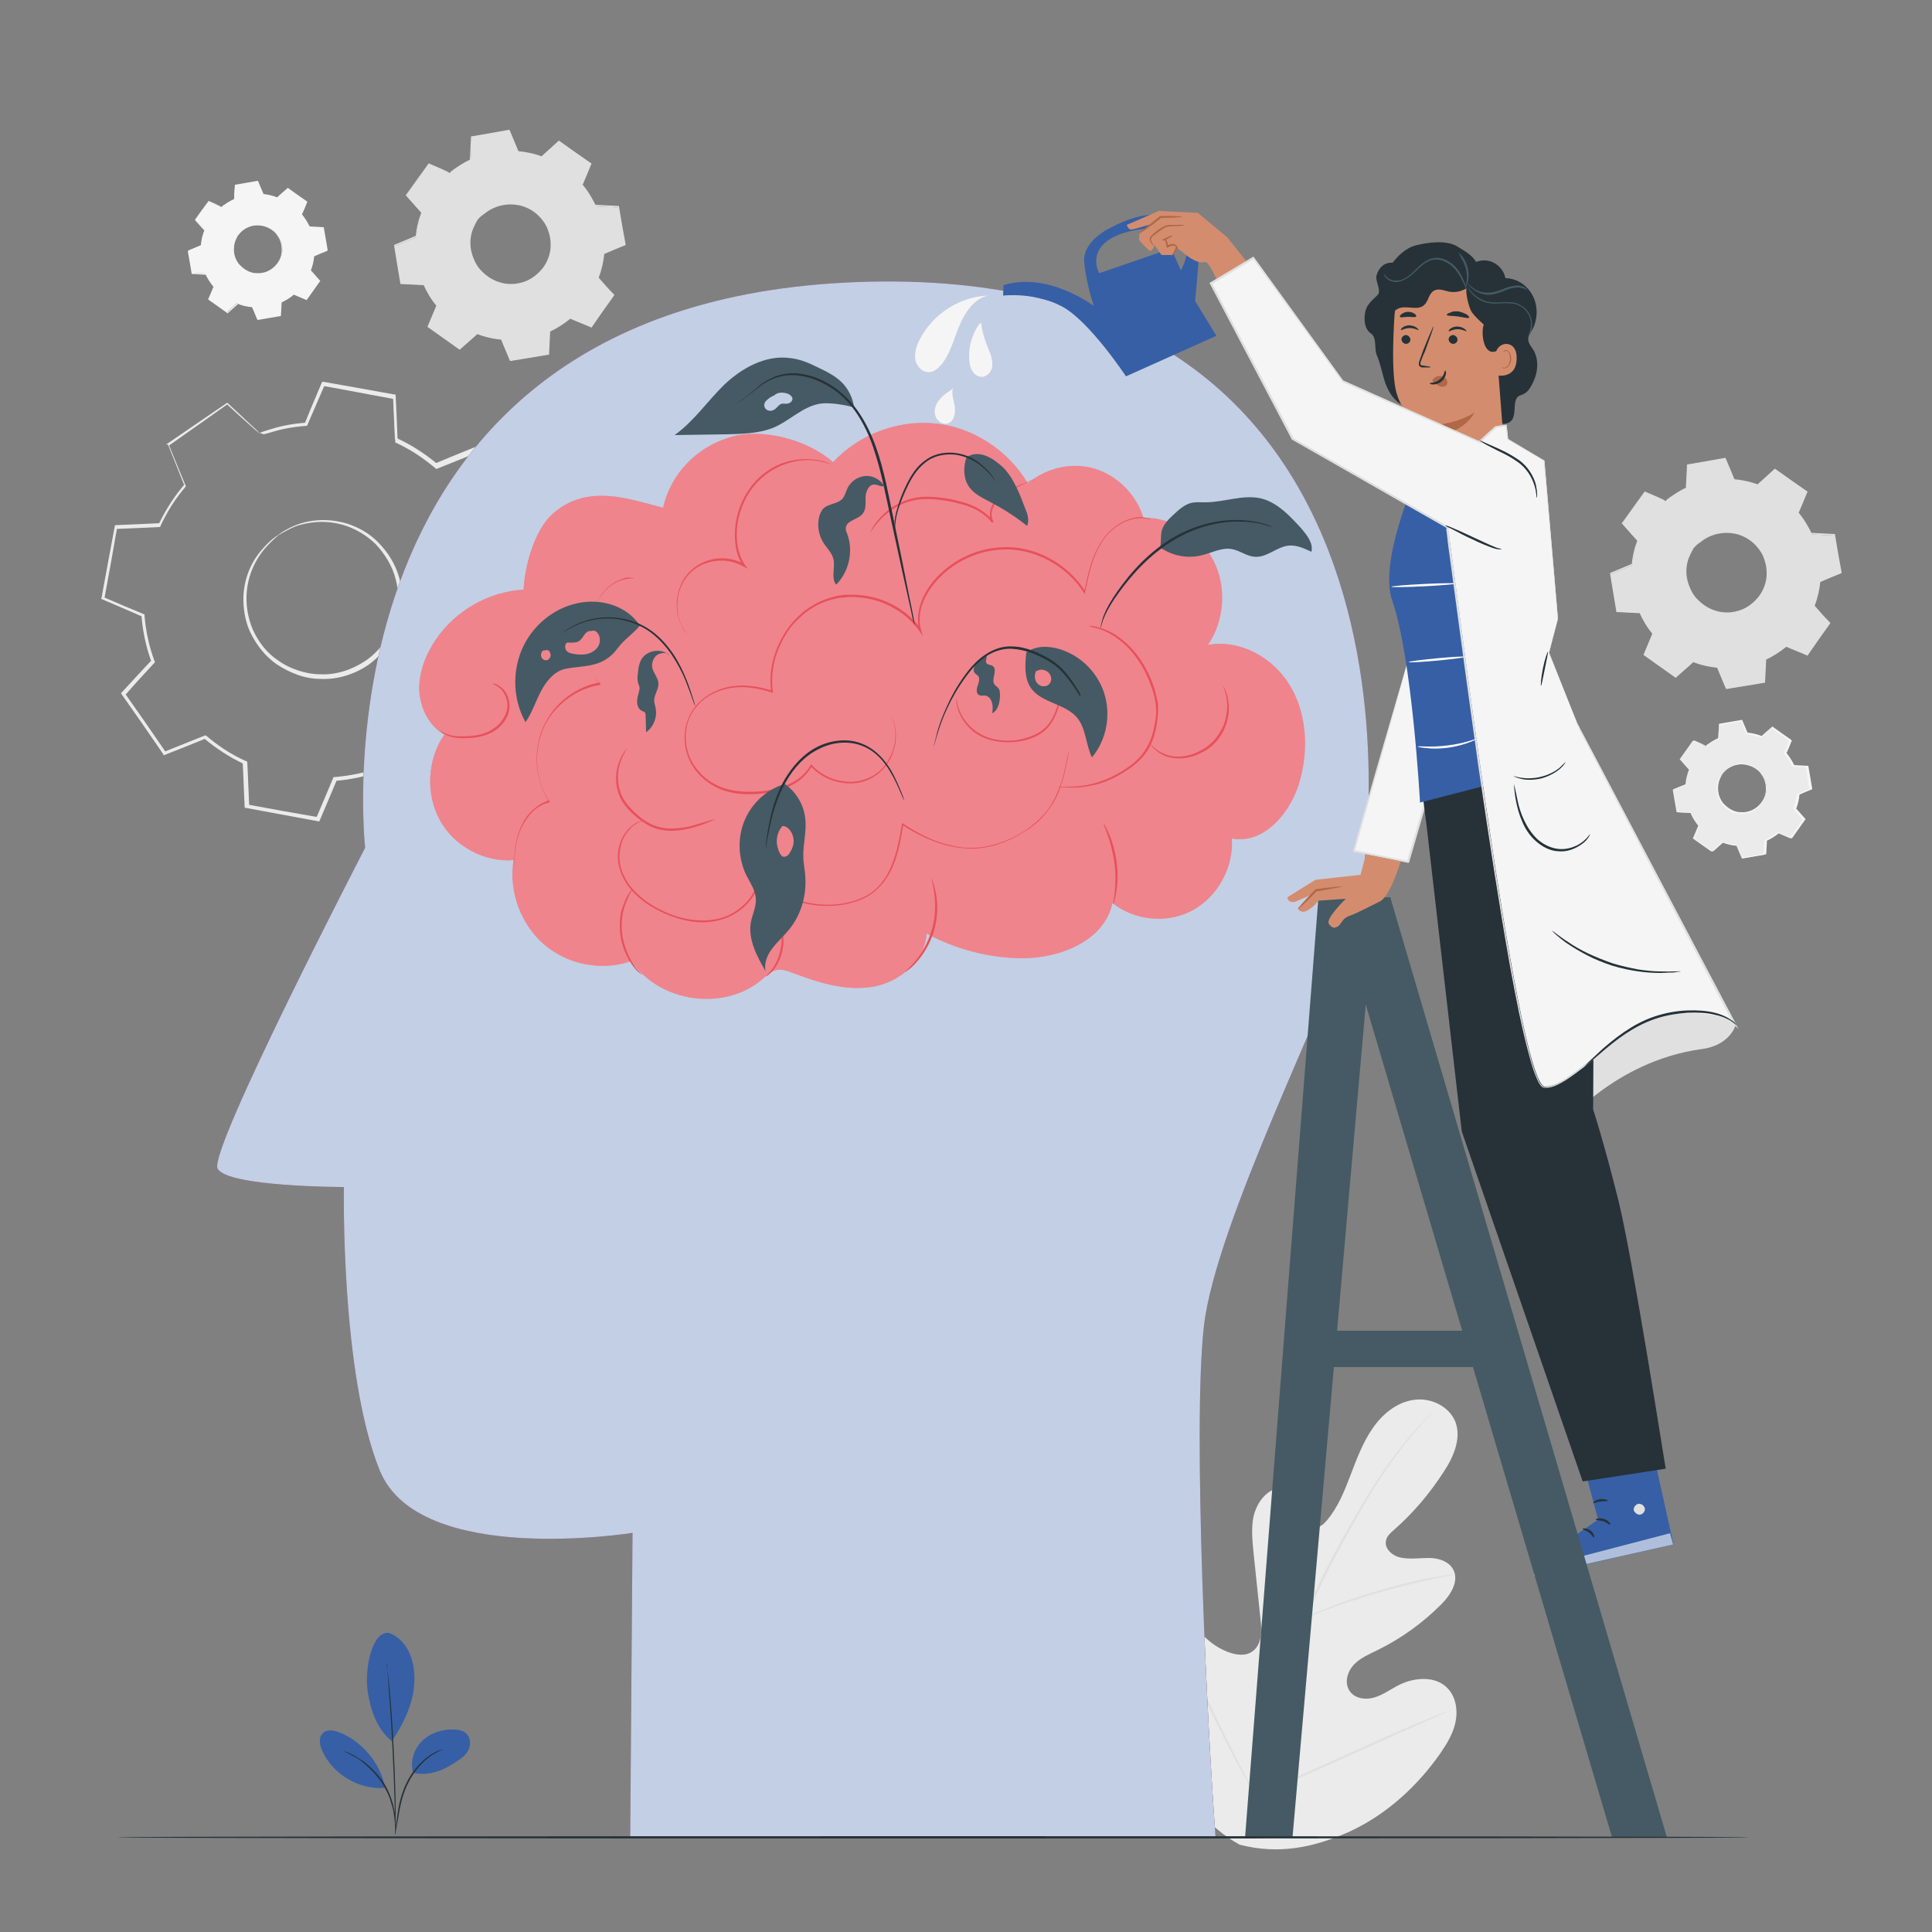 <?xml version="1.0" encoding="utf-8"?>
<!-- Generator: Adobe Illustrator 19.0.0, SVG Export Plug-In . SVG Version: 6.00 Build 0)  -->
<svg version="1.1" xmlns="http://www.w3.org/2000/svg" xmlns:xlink="http://www.w3.org/1999/xlink" x="0px" y="0px"
	 viewBox="0 0 500 500" style="enable-background:new 0 0 500 500;" xml:space="preserve">
<rect x="0" y="0" width="500" height="500" fill="#808080" stroke="none"/>
<style type="text/css">
	.st0{fill:#EBEBEB;}
	.st1{fill:#E0E0E0;}
	.st2{fill:#F5F5F5;}
	.st3{display:none;}
	.st4{display:inline;}
	.st5{fill:#365FA6;}
	.st6{fill:#263238;}
	.st7{fill:#E8505B;}
	.st8{opacity:0.7;}
	.st9{fill:#FFFFFF;}
	.st10{opacity:0.3;}
	.st11{fill:#455A64;}
	.st12{fill:none;stroke:#839198;stroke-miterlimit:10;}
	.st13{opacity:0.6;}
	.st14{fill:#D38D6E;}
	.st15{fill:#B26746;}
</style>
<g id="Background_Complete">
	<g id="XMLID_1_">
		<g id="XMLID_2_">
			<g id="XMLID_3_">
				<g id="XMLID_4_">
					<g id="XMLID_5_">
						<g id="XMLID_6_">
							<g id="XMLID_7_">
								<path class="st0" d="M320.8,477.4c-17-9.5-22.7-29.8-23.9-48.4c-0.2-3.1-0.9-6.3,0.3-9.2c1.2-2.9,4.5-5.1,7.4-4
									c2.4,0.9,3.7,3.4,5.2,5.5c2,2.8,4.8,5,7.9,6.2c2.1,0.8,4.6,1.2,6.4-0.1c2.5-1.7,2.5-5.5,2.1-8.5c-0.6-5.7-1.2-11.5-1.8-17.2
									c-0.3-3.1-0.6-6.2,0-9.2c0.7-3,2.5-5.9,5.4-7.1c2.8-1.1,6.6,0.2,7.6,3.2c0.4,1.2,0.3,2.6,0.5,3.8c0.2,1.3,0.9,2.6,2.2,2.9
									c1.3,0.2,2.4-0.8,3.2-1.7c2.9-3.4,4.6-7.6,6.2-11.8c1.6-4.2,3.2-8.5,5.7-12.1c2.5-3.7,6.3-6.8,10.6-7.4
									c4.4-0.7,9.3,1.6,10.9,5.8c1.5,4.2-0.5,8.9-3,12.7c-3.6,5.6-7.9,10.7-12.9,15.1c-0.9,0.8-1.9,1.6-2.1,2.8
									c-0.5,2.1,1.7,4,3.8,4.4c2.4,0.5,4.8,0.1,7.3,0.1c2.4,0,5.1,0.8,6.3,3c1.6,3-0.7,6.6-3.1,9c-4.8,4.8-10.3,8.8-16.4,11.8
									c-2.2,1.1-4.5,2-6.2,3.8c-1.7,1.8-2.5,4.6-1.2,6.7c1.3,2.1,4.2,2.5,6.5,1.8c2.3-0.7,4.3-2.2,6.5-3.3c4.1-2,9.6-2.3,12.6,1.1
									c2,2.2,2.5,5.6,1.9,8.5c-0.6,3-2.2,5.6-3.9,8.1c-6,8.6-14,15.9-23.5,20.3C339.9,478.2,330.9,480,320.8,477.4"/>
							</g>
						</g>
					</g>
				</g>
			</g>
		</g>
		<g id="XMLID_8_">
			<g id="XMLID_9_">
				<g id="XMLID_10_">
					<g id="XMLID_11_">
						<g id="XMLID_12_">
							<g id="XMLID_13_">
								<g id="XMLID_14_">
									<path class="st1" d="M324.4,465.3c1.8-9.6,4.6-20,8-30.8c0.8-2.7,1.7-5.3,2.5-8c0.8-2.6,1.7-5.2,2.6-7.7
										c1.9-5,4.1-9.6,6.3-13.9c2.2-4.3,4.5-8.4,6.7-12.1c2.2-3.8,4.2-7.2,6.3-10.3c4-6.2,7.9-10.7,10.7-13.8
										c1.4-1.5,2.5-2.7,3.3-3.4c0.4-0.4,0.7-0.7,0.9-0.9c0.2-0.2,0.3-0.3,0.3-0.3c0,0-0.1,0.1-0.3,0.3c-0.2,0.2-0.5,0.5-0.8,0.9
										c-0.7,0.8-1.8,2-3.2,3.5c-2.7,3.1-6.5,7.7-10.5,13.9c-2,3.1-4.1,6.5-6.2,10.3c-2.1,3.8-4.4,7.8-6.6,12.1
										c-2.2,4.3-4.4,9-6.3,13.9c-1,2.5-1.8,5-2.6,7.7c-0.8,2.6-1.7,5.3-2.5,8c-3.3,10.8-6.2,21.1-8,30.7"/>
								</g>
							</g>
						</g>
					</g>
				</g>
			</g>
		</g>
		<g id="XMLID_15_">
			<g id="XMLID_16_">
				<g id="XMLID_17_">
					<g id="XMLID_18_">
						<g id="XMLID_19_">
							<g id="XMLID_20_">
								<g id="XMLID_21_">
									<path class="st1" d="M337.7,418.8c0,0-0.2-0.4-0.4-1.3c-0.2-0.8-0.6-2.1-0.9-3.6c-0.7-3-1.6-7.2-2.6-11.9
										c-1-4.6-1.9-8.8-2.7-11.8c-0.4-1.5-0.7-2.7-0.9-3.5c-0.2-0.8-0.3-1.3-0.3-1.3c0,0,0.2,0.4,0.5,1.3c0.3,0.8,0.7,2,1.1,3.5
										c0.9,3,1.9,7.2,2.8,11.8c0.9,4.6,1.8,8.7,2.4,11.9c0.3,1.4,0.6,2.6,0.8,3.6C337.6,418.4,337.7,418.8,337.7,418.8z"/>
								</g>
							</g>
						</g>
					</g>
				</g>
			</g>
		</g>
		<g id="XMLID_22_">
			<g id="XMLID_23_">
				<g id="XMLID_24_">
					<g id="XMLID_25_">
						<g id="XMLID_26_">
							<g id="XMLID_27_">
								<g id="XMLID_28_">
									<path class="st1" d="M376.5,407.5c0,0-0.6,0.2-1.6,0.3c-1,0.2-2.5,0.5-4.3,0.9c-3.6,0.8-8.5,2-13.9,3.5
										c-5.4,1.6-10.2,3.2-13.6,4.5c-1.7,0.6-3.1,1.2-4.1,1.6c-1,0.4-1.5,0.6-1.5,0.5c0,0,0.5-0.3,1.4-0.7c0.9-0.4,2.3-1,4-1.7
										c3.4-1.4,8.2-3.1,13.6-4.7c5.4-1.6,10.3-2.7,13.9-3.4c1.8-0.3,3.3-0.5,4.3-0.7C375.9,407.5,376.5,407.5,376.5,407.5z"/>
								</g>
							</g>
						</g>
					</g>
				</g>
			</g>
		</g>
		<g id="XMLID_29_">
			<g id="XMLID_30_">
				<g id="XMLID_31_">
					<g id="XMLID_32_">
						<g id="XMLID_33_">
							<g id="XMLID_34_">
								<g id="XMLID_35_">
									<path class="st1" d="M324.8,464.5c0,0-0.1-0.1-0.3-0.5c-0.2-0.4-0.5-0.8-0.8-1.4c-0.7-1.2-1.7-2.9-2.9-5.1
										c-2.4-4.3-5.4-10.4-8.7-17.2c-3.3-6.8-6.3-12.9-8.6-17.3c-1.1-2.1-2-3.9-2.7-5.2c-0.3-0.6-0.5-1-0.7-1.4
										c-0.2-0.3-0.2-0.5-0.2-0.5c0,0,0.1,0.1,0.3,0.5c0.2,0.4,0.5,0.8,0.8,1.4c0.7,1.2,1.7,2.9,2.9,5.1
										c2.4,4.3,5.4,10.4,8.7,17.2c3.3,6.8,6.3,12.9,8.6,17.3c1.1,2.1,2,3.9,2.7,5.2c0.3,0.6,0.5,1,0.7,1.4
										C324.8,464.3,324.8,464.5,324.8,464.5z"/>
								</g>
							</g>
						</g>
					</g>
				</g>
			</g>
		</g>
		<g id="XMLID_36_">
			<g id="XMLID_37_">
				<g id="XMLID_38_">
					<g id="XMLID_39_">
						<g id="XMLID_40_">
							<g id="XMLID_41_">
								<g id="XMLID_42_">
									<path class="st1" d="M375.7,442.4c0,0-0.2,0.1-0.5,0.3c-0.4,0.2-0.9,0.4-1.5,0.7c-1.4,0.6-3.2,1.4-5.4,2.4
										c-4.6,2-10.9,4.9-17.9,8c-7,3.2-13.3,6-18,7.9c-2.3,1-4.2,1.7-5.5,2.2c-0.6,0.2-1.1,0.4-1.5,0.6c-0.3,0.1-0.5,0.2-0.5,0.2
										c0,0,0.2-0.1,0.5-0.3c0.4-0.2,0.9-0.4,1.5-0.7c1.4-0.6,3.2-1.4,5.4-2.4c4.6-2,10.9-4.9,17.9-8c7-3.2,13.3-6,18-7.9
										c2.3-1,4.2-1.7,5.5-2.2c0.6-0.2,1.1-0.4,1.5-0.6C375.5,442.4,375.7,442.3,375.7,442.4z"/>
								</g>
							</g>
						</g>
					</g>
				</g>
			</g>
		</g>
	</g>
	<g id="XMLID_43_">
		<g id="XMLID_44_">
			<g id="XMLID_45_">
				<g id="XMLID_46_">
					<g id="XMLID_47_">
						<path id="XMLID_48_" class="st1" d="M82.1,212L82.1,212l-18.5-3.4l0,0l-0.5-11.3c-3.7-1.7-7.1-4-10.3-6.6L42.4,195l0,0
							l-10.7-15.4l0,0l7.6-8.3c-1.4-3.8-2.3-7.8-2.6-11.9l-10.4-4.4l0,0l3.3-18.5l0,0l11.3-0.5c1.7-3.7,4-7.1,6.6-10.3l-4.2-10.5
							l0,0l15.4-10.7l0,0l8.3,7.6c3.8-1.4,7.8-2.3,11.9-2.6L83.5,99l0,0l18.5,3.3l0,0l0.5,11.3c3.7,1.7,7.2,4,10.3,6.6l10.5-4.2l0,0
							l10.7,15.4l0,0l-7.6,8.3c1.4,3.8,2.3,7.8,2.6,11.9l10.4,4.4l0,0l-3.3,18.5l0,0l-11.3,0.5c-1.7,3.7-4,7.1-6.6,10.3l4.2,10.5
							l0,0l-15.4,10.7l0,0l-8.3-7.6c-3.8,1.4-7.8,2.2-11.9,2.6L82.1,212z M63.7,208.6l18.4,3.3l4.4-10.4l0,0
							c4.1-0.3,8.1-1.2,11.9-2.6l0,0l0,0l8.3,7.6l15.4-10.7l-4.2-10.5l0,0c2.6-3.1,4.9-6.6,6.6-10.3l0,0l0,0l11.3-0.5l3.3-18.4
							l-10.4-4.4l0,0c-0.3-4.1-1.2-8.1-2.6-11.9l0,0l0,0l7.6-8.3l-10.7-15.4l-10.5,4.2l0,0c-3.1-2.6-6.6-4.9-10.3-6.6l0,0l0,0
							l-0.5-11.3l-18.4-3.3l-4.4,10.4l0,0c-4.1,0.3-8.1,1.2-11.9,2.6l0,0l0,0l-8.3-7.6l-15.4,10.7l4.2,10.5l0,0
							c-2.6,3.1-4.9,6.6-6.6,10.3l0,0l0,0l-11.3,0.5l-3.3,18.4l10.4,4.4l0,0c0.3,4.1,1.2,8.1,2.6,11.9l0,0l0,0l-7.6,8.3l10.7,15.4
							l10.5-4.2l0,0c3.1,2.6,6.6,4.9,10.3,6.6l0,0l0,0L63.7,208.6z M83.5,175.2c-1.2,0-2.4-0.1-3.6-0.3c-5.3-1-9.9-3.9-13-8.3
							c-3.1-4.4-4.2-9.8-3.3-15.1c1-5.3,3.9-9.9,8.3-13l0,0l0,0c4.4-3.1,9.8-4.2,15.1-3.3c5.3,1,9.9,3.9,13,8.3
							c3.1,4.4,4.2,9.8,3.3,15.1c-1,5.3-3.9,9.9-8.3,13C91.6,173.9,87.6,175.2,83.5,175.2z M83.4,134.9c-4,0-8,1.2-11.4,3.6
							c-4.4,3.1-7.4,7.6-8.3,12.9c-1,5.3,0.2,10.6,3.3,15c3.1,4.4,7.6,7.4,12.9,8.3c5.3,1,10.6-0.2,15-3.3s7.4-7.6,8.3-12.9
							c1-5.3-0.2-10.6-3.3-15c-3.1-4.4-7.6-7.4-12.9-8.3C85.9,135,84.7,134.9,83.4,134.9z"/>
					</g>
				</g>
			</g>
		</g>
		<g id="XMLID_53_">
			<g id="XMLID_54_">
				<g id="XMLID_55_">
					<g id="XMLID_56_">
						<g id="XMLID_57_">
							<path class="st0" d="M72,138.5c0,0,1.3-1.2,4.3-2.5c2.9-1.2,7.8-2.2,13.5-0.5c2.8,0.9,5.7,2.4,8.1,4.9
								c2.4,2.4,4.5,5.6,5.5,9.4c0.5,1.9,0.8,3.9,0.7,5.9c0,2-0.4,4.1-1.1,6.1c-1.3,4-4.1,7.7-7.7,10.3c-3.7,2.5-8.1,3.8-12.3,3.6
								c-2.1,0-4.2-0.4-6.1-1.1c-1.9-0.7-3.7-1.6-5.3-2.7c-3.2-2.2-5.4-5.3-6.9-8.4c-1.4-3.1-1.8-6.4-1.7-9.3
								c0.3-5.9,3-10.1,5.2-12.4C70.4,139.3,72,138.5,72,138.5c0.1,0.1-1.4,1.1-3.5,3.5c-2,2.4-4.5,6.5-4.7,12.2
								c-0.1,2.8,0.4,5.9,1.7,8.9c1.4,3,3.5,5.9,6.6,7.9c1.5,1.1,3.2,1.9,5,2.5c1.8,0.6,3.8,1,5.8,1c4,0.2,8.1-1.1,11.7-3.5
								c3.5-2.4,6.1-5.9,7.3-9.7c0.7-1.9,1-3.8,1.1-5.8c0.1-1.9-0.1-3.8-0.6-5.6c-0.9-3.6-2.9-6.6-5.1-9c-2.3-2.3-5.1-3.9-7.7-4.8
								c-5.4-1.8-10.1-0.9-13.1,0.1C73.5,137.5,72.1,138.6,72,138.5z"/>
						</g>
					</g>
				</g>
			</g>
		</g>
		<g id="XMLID_58_">
			<g id="XMLID_59_">
				<g id="XMLID_60_">
					<g id="XMLID_61_">
						<g id="XMLID_62_">
							<path class="st0" d="M67.1,112.1c0,0-0.2-0.1-0.5-0.4c-0.4-0.3-0.9-0.8-1.6-1.4c-1.5-1.3-3.6-3.2-6.3-5.7l0.2,0
								c-3.9,2.8-9.1,6.4-15.3,10.8l0.1-0.3c1.3,3.2,2.7,6.7,4.3,10.5l0.1,0.2l-0.1,0.2c-2.5,2.9-4.7,6.3-6.5,10.2l-0.1,0.2l-0.2,0
								c-3.5,0.2-7.3,0.3-11.3,0.5l0.4-0.3c-1,5.8-2.1,12-3.3,18.4l-0.3-0.5c3.2,1.4,6.8,2.9,10.4,4.4l0.3,0.1l0,0.3
								c0.3,3.7,1.1,7.8,2.6,11.8l0.1,0.3l-0.2,0.2c-2.4,2.6-5,5.4-7.6,8.4l0-0.6c3.4,4.8,7,10,10.7,15.4l-0.6-0.2
								c3.3-1.3,6.9-2.8,10.5-4.2l0.3-0.1l0.3,0.2c2.9,2.5,6.4,4.8,10.2,6.5l0.3,0.1l0,0.3c0.2,3.5,0.3,7.4,0.5,11.3l-0.5-0.5
								c5.8,1.1,12.1,2.2,18.4,3.3l-0.6,0.3c1.4-3.3,2.9-6.8,4.4-10.4l0.1-0.3l0.3,0c3.8-0.3,7.9-1.1,11.8-2.5l0,0l0.3-0.1l0.3,0.2
								c2.8,2.6,5.6,5.1,8.3,7.7l-0.7,0c5.2-3.6,10.3-7.2,15.4-10.7l-0.2,0.7c-1.4-3.5-2.8-7-4.2-10.5l-0.1-0.3l0.2-0.3
								c2.6-3.1,4.8-6.5,6.5-10.1l0.1-0.3l0.3,0c3.8-0.2,7.6-0.3,11.3-0.5l-0.5,0.5c1.1-6.3,2.3-12.4,3.4-18.4l0.3,0.6
								c-3.5-1.5-7-3-10.4-4.4l-0.3-0.1l0-0.3c-0.3-4.1-1.2-8.1-2.5-11.8l-0.1-0.3l0.2-0.2c2.6-2.9,5.2-5.6,7.7-8.3l0,0.6
								c-3.7-5.4-7.3-10.6-10.6-15.4l0.5,0.2c-3.7,1.5-7.2,2.9-10.5,4.2l-0.2,0.1l-0.2-0.2c-3.3-2.8-6.7-5-10.2-6.6l-0.2-0.1l0-0.2
								c-0.2-4.1-0.3-7.8-0.5-11.3l0.3,0.3c-7.1-1.3-13.2-2.5-18.4-3.4l0.3-0.2c-1.8,4.2-3.3,7.6-4.5,10.4l0,0.1l-0.1,0
								c-4.1,0.3-7.1,1-9,1.6c-0.9,0.3-1.7,0.5-2.2,0.6C67.4,112,67.1,112.1,67.1,112.1c0,0,0.2-0.1,0.7-0.3
								c0.5-0.2,1.2-0.4,2.2-0.7c1.9-0.6,4.9-1.4,9.1-1.7l-0.2,0.1c1.2-2.9,2.6-6.3,4.4-10.5l0.1-0.2l0.2,0c5.2,0.9,11.3,2,18.5,3.3
								l0.3,0l0,0.3c0.2,3.5,0.3,7.2,0.5,11.3l-0.2-0.3c3.5,1.6,7,3.8,10.4,6.6l-0.4-0.1c3.3-1.4,6.8-2.8,10.5-4.3l0.3-0.1l0.2,0.3
								c3.4,4.9,6.9,10,10.7,15.4l0.2,0.3l-0.3,0.3c-2.5,2.7-5,5.5-7.6,8.4l0.1-0.5c1.4,3.8,2.3,7.9,2.6,12.1l-0.3-0.4
								c3.4,1.4,6.9,2.9,10.4,4.4l0.4,0.2l-0.1,0.4c-1.1,6-2.2,12.1-3.3,18.4l-0.1,0.4l-0.4,0c-3.7,0.2-7.5,0.3-11.3,0.5l0.5-0.3
								c-1.7,3.7-4,7.2-6.7,10.4l0.1-0.6c1.4,3.5,2.8,7,4.2,10.5l0.2,0.4l-0.4,0.3c-5.1,3.5-10.2,7.1-15.4,10.7l-0.4,0.3l-0.3-0.3
								c-2.8-2.5-5.5-5.1-8.3-7.7l0.6,0.1l0,0c-4,1.4-8.2,2.3-12.1,2.6l0.5-0.3c-1.5,3.6-3,7.1-4.4,10.4l-0.2,0.4l-0.5-0.1
								c-6.3-1.2-12.6-2.3-18.4-3.4l-0.4-0.1l0-0.5c-0.2-3.9-0.3-7.8-0.5-11.3l0.3,0.5c-3.9-1.8-7.4-4.2-10.4-6.7l0.6,0.1
								c-3.6,1.5-7.2,2.9-10.5,4.2l-0.4,0.2l-0.2-0.4c-3.7-5.4-7.3-10.6-10.7-15.4l-0.2-0.3l0.3-0.3c2.7-2.9,5.3-5.8,7.7-8.3
								l-0.1,0.5c-1.5-4.1-2.3-8.2-2.6-12.1l0.3,0.4c-3.6-1.6-7.2-3.1-10.4-4.5l-0.3-0.1l0.1-0.4c1.2-6.5,2.3-12.6,3.4-18.4l0.1-0.3
								l0.3,0c4-0.2,7.8-0.3,11.3-0.5l-0.3,0.2c1.9-3.9,4.2-7.4,6.7-10.3l-0.1,0.3c-1.5-3.8-2.9-7.3-4.2-10.5L43,115l0.2-0.1
								c6.3-4.3,11.5-7.9,15.5-10.6l0.1-0.1l0.1,0.1c2.7,2.5,4.7,4.4,6.1,5.7c0.7,0.6,1.2,1.1,1.6,1.5C67,111.9,67.1,112,67.1,112.1
								z"/>
						</g>
					</g>
				</g>
			</g>
		</g>
	</g>
	<g id="XMLID_63_">
		<g id="XMLID_64_">
			<g id="XMLID_65_">
				<g id="XMLID_66_">
					<g id="XMLID_67_">
						<path class="st1" d="M116.3,44.8c1.7-1.4,3.5-2.5,5.5-3.4l0.3-6l9.7-1.6l2.3,5.5c2.1,0.2,4.2,0.7,6.3,1.4l4.5-4l8.1,5.7
							l-2.3,5.5c1.4,1.7,2.5,3.5,3.4,5.5l6,0.3l1.6,9.7l-5.5,2.3c-0.2,2.1-0.7,4.2-1.4,6.3l4,4.5l-5.7,8.1l-5.5-2.3
							c-1.7,1.4-3.5,2.5-5.5,3.4l-0.3,6l-9.7,1.6l-2.3-5.5c-2.1-0.2-4.2-0.7-6.3-1.4l-4.5,4l-8.1-5.7l2.3-5.5
							c-1.4-1.7-2.5-3.5-3.4-5.5l-6-0.3l-1.6-9.7l5.5-2.3c0.2-2.1,0.7-4.2,1.4-6.3l-4-4.5l5.7-8.1L116.3,44.8L116.3,44.8z M123.5,57
							c-3.4,4.8-2.3,11.4,2.5,14.8c4.8,3.4,11.4,2.3,14.8-2.5c3.4-4.8,2.3-11.4-2.5-14.8C133.5,51.1,126.9,52.2,123.5,57z"/>
					</g>
				</g>
			</g>
		</g>
		<g id="XMLID_68_">
			<g id="XMLID_69_">
				<g id="XMLID_70_">
					<g id="XMLID_71_">
						<g id="XMLID_72_">
							<path class="st1" d="M123.5,57c0,0,0.4-0.9,1.7-2c1.2-1.1,3.5-2.5,6.6-2.6c1.5-0.1,3.2,0.2,4.9,1c1.6,0.8,3.2,2,4.4,3.7
								c0.6,0.8,1.1,1.8,1.4,2.8c0.3,1,0.5,2.1,0.5,3.2c0.1,2.2-0.6,4.5-2,6.5c-1.4,1.9-3.3,3.3-5.5,4c-1.1,0.4-2.1,0.5-3.2,0.5
								c-1.1,0-2.1-0.1-3.1-0.4c-2-0.5-3.6-1.7-4.9-3c-1.3-1.3-2.1-2.9-2.5-4.3c-0.9-3-0.3-5.6,0.3-7.1
								C122.8,57.7,123.5,57,123.5,57c0.1,0-0.5,0.8-1.1,2.3c-0.6,1.5-1.1,4-0.1,6.9c0.5,1.4,1.2,2.9,2.5,4.1
								c1.2,1.2,2.8,2.3,4.7,2.8c0.9,0.3,1.9,0.4,2.9,0.4c1,0,2-0.2,3-0.5c2-0.6,3.8-2,5.2-3.8c1.3-1.8,2-4,1.9-6.1
								c0-1.1-0.2-2.1-0.5-3c-0.3-1-0.7-1.9-1.3-2.7c-1.1-1.6-2.6-2.8-4.1-3.5c-1.6-0.8-3.2-1-4.7-1c-3,0.1-5.2,1.3-6.5,2.4
								C124,56.2,123.5,57,123.5,57z"/>
						</g>
					</g>
				</g>
			</g>
		</g>
		<g id="XMLID_73_">
			<g id="XMLID_74_">
				<g id="XMLID_75_">
					<g id="XMLID_76_">
						<g id="XMLID_77_">
							<path class="st1" d="M116.3,44.8c0,0-0.1,0-0.4-0.1c-0.3-0.1-0.6-0.2-1.1-0.4c-1-0.4-2.3-0.9-4.1-1.7l0.1,0
								c-1.5,2.1-3.4,4.8-5.7,8.1l0-0.2c1.2,1.3,2.6,2.8,4,4.4l0.1,0.1l0,0.1c-0.7,1.9-1.2,4-1.4,6.2l0,0.1l-0.1,0
								c-1.7,0.7-3.6,1.5-5.5,2.3l0.1-0.2c0.5,3.1,1.1,6.3,1.7,9.7l-0.2-0.2c1.8,0.1,3.9,0.2,6,0.3l0.2,0l0.1,0.1
								c0.8,1.8,2,3.7,3.4,5.4l0.1,0.1l-0.1,0.1c-0.7,1.7-1.5,3.6-2.3,5.5l-0.1-0.3c2.5,1.8,5.3,3.7,8.1,5.7l-0.4,0
								c1.4-1.2,2.9-2.6,4.4-4l0.1-0.1l0.2,0.1c1.9,0.7,4,1.2,6.2,1.4l0.2,0l0.1,0.2c0.7,1.7,1.5,3.6,2.3,5.5l-0.3-0.2
								c3.1-0.5,6.4-1.1,9.7-1.6l-0.3,0.3c0.1-1.9,0.2-3.9,0.3-6l0-0.2l0.2-0.1c1.8-0.8,3.7-2,5.4-3.4l0,0l0.1-0.1l0.2,0.1
								c1.8,0.8,3.7,1.5,5.5,2.3l-0.4,0.1c1.9-2.7,3.8-5.4,5.7-8.1l0,0.4c-1.3-1.5-2.7-3-4-4.5l-0.1-0.1l0.1-0.2
								c0.8-2,1.2-4.1,1.4-6.2l0-0.2l0.2-0.1c1.9-0.8,3.7-1.5,5.5-2.3l-0.2,0.3c-0.6-3.3-1.1-6.6-1.6-9.7l0.3,0.2
								c-2-0.1-4-0.2-6-0.3l-0.2,0l-0.1-0.1c-0.9-2-2-3.8-3.4-5.4l-0.1-0.1l0.1-0.1c0.8-1.9,1.6-3.7,2.3-5.5l0.1,0.3
								c-2.8-2-5.5-3.9-8-5.7l0.3,0c-1.6,1.4-3,2.7-4.5,4l-0.1,0.1l-0.1,0c-2.1-0.8-4.2-1.3-6.2-1.4l-0.1,0l0-0.1
								c-0.8-2-1.6-3.8-2.3-5.5l0.2,0.1c-3.8,0.6-7,1.1-9.8,1.6l0.1-0.1c-0.1,2.4-0.3,4.3-0.4,6l0,0.1l-0.1,0
								c-2,0.9-3.3,1.8-4.2,2.4c-0.4,0.3-0.7,0.5-1,0.7C116.4,44.7,116.3,44.8,116.3,44.8c0,0,0.1-0.1,0.3-0.3
								c0.2-0.2,0.5-0.4,0.9-0.7c0.9-0.6,2.2-1.6,4.2-2.5l-0.1,0.1c0.1-1.6,0.2-3.6,0.3-6l0-0.1l0.1,0c2.8-0.5,6-1,9.7-1.7l0.1,0
								l0.1,0.1c0.7,1.7,1.5,3.5,2.3,5.5l-0.2-0.1c2,0.2,4.2,0.6,6.3,1.4l-0.2,0c1.4-1.3,2.9-2.6,4.4-4l0.1-0.1l0.2,0.1
								c2.5,1.8,5.2,3.7,8.1,5.7l0.2,0.1l-0.1,0.2c-0.7,1.8-1.5,3.6-2.3,5.5l0-0.3c1.4,1.6,2.5,3.5,3.5,5.5l-0.2-0.2
								c2,0.1,3.9,0.2,6,0.3l0.2,0l0,0.2c0.5,3.2,1.1,6.4,1.7,9.7l0,0.2l-0.2,0.1c-1.8,0.7-3.7,1.5-5.5,2.3l0.2-0.2
								c-0.2,2.1-0.7,4.3-1.5,6.4l-0.1-0.3c1.3,1.5,2.6,3,4,4.4l0.2,0.2l-0.1,0.2c-1.9,2.6-3.8,5.3-5.7,8.1l-0.1,0.2l-0.2-0.1
								c-1.8-0.8-3.7-1.5-5.5-2.3l0.3,0l0,0c-1.7,1.4-3.6,2.6-5.5,3.5l0.2-0.3c-0.1,2-0.2,4.1-0.3,6l0,0.2l-0.2,0
								c-3.4,0.6-6.7,1.1-9.7,1.6l-0.2,0l-0.1-0.2c-0.8-1.9-1.6-3.8-2.3-5.5l0.2,0.2c-2.3-0.2-4.4-0.7-6.4-1.5l0.3-0.1
								c-1.5,1.4-3.1,2.7-4.5,4l-0.2,0.2l-0.2-0.1c-2.8-2-5.5-3.9-8-5.7l-0.2-0.1l0.1-0.2c0.8-1.9,1.6-3.8,2.3-5.5l0,0.3
								c-1.5-1.8-2.6-3.7-3.4-5.5l0.2,0.1c-2.1-0.1-4.1-0.2-6-0.3l-0.2,0l0-0.2c-0.6-3.4-1.1-6.7-1.6-9.7l0-0.2l0.2-0.1
								c1.9-0.8,3.8-1.6,5.5-2.3l-0.1,0.2c0.2-2.3,0.7-4.4,1.5-6.3l0,0.2c-1.4-1.6-2.8-3.1-4-4.5l-0.1-0.1l0.1-0.1
								c2.4-3.3,4.3-6,5.8-8l0-0.1l0.1,0c1.8,0.8,3.1,1.3,4.1,1.8c0.4,0.2,0.8,0.3,1,0.5C116.2,44.7,116.3,44.8,116.3,44.8z"/>
						</g>
					</g>
				</g>
			</g>
		</g>
	</g>
	<g id="XMLID_78_">
		<g id="XMLID_79_">
			<g id="XMLID_80_">
				<g id="XMLID_81_">
					<g id="XMLID_82_">
						<path class="st1" d="M431,129.7c1.7-1.4,3.5-2.5,5.5-3.4l0.3-6l9.7-1.6l2.3,5.5c2.1,0.2,4.2,0.7,6.3,1.4l4.5-4l8.1,5.7
							l-2.3,5.5c1.4,1.7,2.5,3.5,3.4,5.5l6,0.3l1.6,9.7l-5.5,2.3c-0.2,2.1-0.7,4.2-1.4,6.3l4,4.5l-5.7,8.1l-5.5-2.3
							c-1.7,1.4-3.5,2.5-5.5,3.4l-0.3,6l-9.7,1.6l-2.3-5.5c-2.1-0.2-4.2-0.7-6.3-1.4l-4.5,4l-8.1-5.7l2.3-5.5
							c-1.4-1.7-2.5-3.5-3.4-5.5l-6-0.3l-1.6-9.7l5.5-2.3c0.2-2.1,0.7-4.2,1.4-6.3l-4-4.5l5.7-8.1L431,129.7L431,129.7z M438.2,142
							c-3.4,4.8-2.3,11.4,2.5,14.8c4.8,3.4,11.4,2.3,14.8-2.5c3.4-4.8,2.3-11.4-2.5-14.8C448.2,136.1,441.6,137.2,438.2,142z"/>
					</g>
				</g>
			</g>
		</g>
		<g id="XMLID_83_">
			<g id="XMLID_84_">
				<g id="XMLID_85_">
					<g id="XMLID_86_">
						<g id="XMLID_87_">
							<path class="st1" d="M438.2,142c0,0,0.4-0.9,1.7-2c1.2-1.1,3.5-2.5,6.6-2.6c1.5-0.1,3.2,0.2,4.9,1c1.6,0.8,3.2,2,4.4,3.7
								c0.6,0.8,1.1,1.8,1.4,2.8c0.3,1,0.5,2.1,0.5,3.2c0.1,2.2-0.6,4.5-2,6.5c-1.4,1.9-3.3,3.3-5.5,4c-1.1,0.4-2.1,0.5-3.2,0.5
								c-1.1,0-2.1-0.1-3.1-0.4c-2-0.5-3.6-1.7-4.9-3c-1.3-1.3-2.1-2.9-2.5-4.3c-0.9-3-0.3-5.6,0.3-7.1
								C437.5,142.6,438.2,142,438.2,142c0.1,0-0.5,0.8-1.1,2.3c-0.6,1.5-1.1,4-0.1,6.9c0.5,1.4,1.2,2.9,2.5,4.1
								c1.2,1.2,2.8,2.3,4.7,2.8c0.9,0.3,1.9,0.4,2.9,0.4c1,0,2-0.2,3-0.5c2-0.6,3.8-2,5.2-3.8c1.3-1.8,2-4,1.9-6.1
								c0-1.1-0.2-2.1-0.5-3c-0.3-1-0.7-1.9-1.3-2.7c-1.1-1.6-2.6-2.8-4.1-3.5c-1.6-0.8-3.2-1-4.7-1c-3,0.1-5.2,1.3-6.5,2.4
								C438.7,141.2,438.2,142,438.2,142z"/>
						</g>
					</g>
				</g>
			</g>
		</g>
		<g id="XMLID_88_">
			<g id="XMLID_89_">
				<g id="XMLID_90_">
					<g id="XMLID_91_">
						<g id="XMLID_92_">
							<path class="st1" d="M431,129.7c0,0-0.1,0-0.4-0.1c-0.3-0.1-0.6-0.2-1.1-0.4c-1-0.4-2.3-0.9-4.1-1.7l0.1,0
								c-1.5,2.1-3.4,4.8-5.7,8.1l0-0.2c1.2,1.3,2.6,2.8,4,4.4l0.1,0.1l0,0.1c-0.7,1.9-1.2,4-1.4,6.2l0,0.1l-0.1,0
								c-1.7,0.7-3.6,1.5-5.5,2.3l0.1-0.2c0.5,3.1,1.1,6.3,1.7,9.7l-0.2-0.2c1.8,0.1,3.9,0.2,6,0.3l0.2,0l0.1,0.1
								c0.8,1.8,2,3.7,3.4,5.4l0.1,0.1l-0.1,0.1c-0.7,1.7-1.5,3.6-2.3,5.5l-0.1-0.3c2.5,1.8,5.3,3.7,8.1,5.7l-0.4,0
								c1.4-1.2,2.9-2.6,4.4-4l0.1-0.1l0.2,0.1c1.9,0.7,4,1.2,6.2,1.4l0.2,0l0.1,0.2c0.7,1.7,1.5,3.6,2.3,5.5l-0.3-0.2
								c3.1-0.5,6.4-1.1,9.7-1.6l-0.3,0.3c0.1-1.9,0.2-3.9,0.3-6l0-0.2l0.2-0.1c1.8-0.8,3.7-2,5.4-3.4l0,0l0.1-0.1l0.2,0.1
								c1.8,0.8,3.7,1.5,5.5,2.3l-0.4,0.1c1.9-2.7,3.8-5.4,5.7-8.1l0,0.4c-1.3-1.5-2.7-3-4-4.5l-0.1-0.1l0.1-0.2
								c0.8-2,1.2-4.1,1.4-6.2l0-0.2l0.2-0.1c1.9-0.8,3.7-1.5,5.5-2.3l-0.2,0.3c-0.6-3.3-1.1-6.6-1.6-9.7l0.3,0.2
								c-2-0.1-4-0.2-6-0.3l-0.2,0l-0.1-0.1c-0.9-2-2-3.8-3.4-5.4L465,133l0.1-0.1c0.8-1.9,1.6-3.7,2.3-5.5l0.1,0.3
								c-2.8-2-5.5-3.9-8-5.7l0.3,0c-1.6,1.4-3,2.7-4.5,4l-0.1,0.1l-0.1,0c-2.1-0.8-4.2-1.3-6.2-1.4l-0.1,0l0-0.1
								c-0.8-2-1.6-3.8-2.3-5.5l0.2,0.1c-3.8,0.6-7,1.1-9.8,1.6l0.1-0.1c-0.1,2.4-0.3,4.3-0.4,6l0,0.1l-0.1,0
								c-2,0.9-3.3,1.8-4.2,2.4c-0.4,0.3-0.7,0.5-1,0.7C431.1,129.7,431,129.7,431,129.7c0,0,0.1-0.1,0.3-0.3
								c0.2-0.2,0.5-0.4,0.9-0.7c0.9-0.6,2.2-1.6,4.2-2.5l-0.1,0.1c0.1-1.6,0.2-3.6,0.3-6l0-0.1l0.1,0c2.8-0.5,6-1,9.7-1.7l0.1,0
								l0.1,0.1c0.7,1.7,1.5,3.5,2.3,5.5l-0.2-0.1c2,0.2,4.2,0.6,6.3,1.4l-0.2,0c1.4-1.3,2.9-2.6,4.4-4l0.1-0.1l0.2,0.1
								c2.5,1.8,5.2,3.7,8.1,5.7l0.2,0.1l-0.1,0.2c-0.7,1.8-1.5,3.6-2.3,5.5l0-0.3c1.4,1.6,2.5,3.5,3.5,5.5l-0.2-0.2
								c2,0.1,3.9,0.2,6,0.3l0.2,0l0,0.2c0.5,3.2,1.1,6.4,1.7,9.7l0,0.2l-0.2,0.1c-1.8,0.7-3.7,1.5-5.5,2.3l0.2-0.2
								c-0.2,2.1-0.7,4.3-1.5,6.4l-0.1-0.3c1.3,1.5,2.6,3,4,4.4l0.2,0.2l-0.1,0.2c-1.9,2.6-3.8,5.3-5.7,8.1l-0.1,0.2l-0.2-0.1
								c-1.8-0.8-3.7-1.5-5.5-2.3l0.3,0l0,0c-1.7,1.4-3.6,2.6-5.5,3.5l0.2-0.3c-0.1,2-0.2,4.1-0.3,6l0,0.2l-0.2,0
								c-3.4,0.6-6.7,1.1-9.7,1.6l-0.2,0l-0.1-0.2c-0.8-1.9-1.6-3.8-2.3-5.5l0.2,0.2c-2.3-0.2-4.4-0.7-6.4-1.5l0.3-0.1
								c-1.5,1.4-3.1,2.7-4.5,4l-0.2,0.2l-0.2-0.1c-2.8-2-5.5-3.9-8-5.7l-0.2-0.1l0.1-0.2c0.8-1.9,1.6-3.8,2.3-5.5l0,0.3
								c-1.5-1.8-2.6-3.7-3.4-5.5l0.2,0.1c-2.1-0.1-4.1-0.2-6-0.3l-0.2,0l0-0.2c-0.6-3.4-1.1-6.7-1.6-9.7l0-0.2l0.2-0.1
								c1.9-0.8,3.8-1.6,5.5-2.3l-0.1,0.2c0.2-2.3,0.7-4.4,1.5-6.3l0,0.2c-1.4-1.6-2.8-3.1-4-4.5l-0.1-0.1l0.1-0.1
								c2.4-3.3,4.3-6,5.8-8l0-0.1l0.1,0c1.8,0.8,3.1,1.3,4.1,1.8c0.4,0.2,0.8,0.3,1,0.5C430.9,129.7,431,129.7,431,129.7z"/>
						</g>
					</g>
				</g>
			</g>
		</g>
	</g>
	<g id="XMLID_93_">
		<g id="XMLID_94_">
			<g id="XMLID_95_">
				<g id="XMLID_96_">
					<g id="XMLID_97_">
						<path class="st2" d="M57.3,53.6c1-0.8,2.1-1.5,3.3-2l0.2-3.6l5.8-1l1.4,3.3c1.3,0.1,2.5,0.4,3.8,0.9l2.7-2.4l4.8,3.4l-1.4,3.3
							c0.8,1,1.5,2.1,2,3.3l3.6,0.2l1,5.8l-3.3,1.4c-0.1,1.3-0.4,2.5-0.9,3.8l2.4,2.7l-3.4,4.8L75.9,76c-1,0.8-2.1,1.5-3.3,2
							l-0.2,3.6l-5.8,1l-1.4-3.3c-1.3-0.1-2.5-0.4-3.8-0.9l-2.7,2.4L54,77.4l1.4-3.3c-0.8-1-1.5-2.1-2-3.3l-3.6-0.2l-1-5.8l3.3-1.4
							c0.1-1.3,0.4-2.5,0.9-3.8L50.6,57l3.4-4.8L57.3,53.6L57.3,53.6z M61.6,60.9c-2,2.9-1.4,6.8,1.5,8.8c2.9,2,6.8,1.4,8.8-1.5
							c2-2.9,1.4-6.8-1.5-8.8C67.6,57.4,63.7,58.1,61.6,60.9z"/>
					</g>
				</g>
			</g>
		</g>
		<g id="XMLID_98_">
			<g id="XMLID_99_">
				<g id="XMLID_100_">
					<g id="XMLID_101_">
						<g id="XMLID_102_">
							<path class="st2" d="M61.6,60.9c0,0,0.3-0.5,1-1.2c0.7-0.7,2.1-1.5,3.9-1.6c0.9,0,1.9,0.1,2.9,0.6c1,0.5,1.9,1.2,2.6,2.2
								c0.4,0.5,0.6,1.1,0.8,1.7c0.2,0.6,0.3,1.3,0.3,1.9c0,1.3-0.4,2.7-1.2,3.9c-0.8,1.1-2,2-3.3,2.4c-0.6,0.2-1.3,0.3-1.9,0.3
								c-0.6,0-1.3-0.1-1.9-0.2c-1.2-0.3-2.2-1-2.9-1.8c-0.8-0.8-1.2-1.7-1.5-2.6c-0.5-1.8-0.2-3.3,0.2-4.2
								C61.2,61.3,61.6,60.9,61.6,60.9c0,0-0.3,0.5-0.7,1.4c-0.3,0.9-0.6,2.4-0.1,4.1c0.3,0.8,0.7,1.7,1.5,2.4
								c0.7,0.7,1.7,1.4,2.8,1.7c0.6,0.2,1.2,0.2,1.8,0.2c0.6,0,1.2-0.1,1.8-0.3c1.2-0.4,2.3-1.2,3.1-2.3c0.8-1.1,1.2-2.4,1.1-3.7
								c0-0.6-0.1-1.2-0.3-1.8c-0.2-0.6-0.4-1.1-0.8-1.6c-0.6-1-1.6-1.7-2.5-2.1c-0.9-0.4-1.9-0.6-2.8-0.6c-1.8,0-3.1,0.8-3.9,1.4
								C62,60.5,61.7,60.9,61.6,60.9z"/>
						</g>
					</g>
				</g>
			</g>
		</g>
		<g id="XMLID_103_">
			<g id="XMLID_104_">
				<g id="XMLID_105_">
					<g id="XMLID_106_">
						<g id="XMLID_107_">
							<path class="st2" d="M57.3,53.6c0,0-0.1,0-0.2-0.1c-0.2-0.1-0.4-0.1-0.6-0.2c-0.6-0.2-1.4-0.6-2.5-1l0.1,0
								c-0.9,1.2-2,2.9-3.4,4.8l0-0.1c0.7,0.8,1.5,1.7,2.4,2.7l0,0l0,0.1c-0.4,1.1-0.7,2.4-0.8,3.7l0,0.1l-0.1,0
								c-1,0.4-2.1,0.9-3.3,1.4l0.1-0.1c0.3,1.8,0.6,3.8,1,5.8l-0.1-0.1c1.1,0.1,2.3,0.1,3.6,0.2l0.1,0l0,0.1c0.5,1.1,1.2,2.2,2,3.2
								l0.1,0.1l0,0.1c-0.4,1-0.9,2.2-1.4,3.3l-0.1-0.2c1.5,1.1,3.1,2.2,4.8,3.4l-0.2,0c0.8-0.7,1.7-1.6,2.7-2.4l0.1-0.1l0.1,0
								c1.1,0.4,2.4,0.7,3.7,0.8l0.1,0l0,0.1c0.4,1,0.9,2.2,1.4,3.3l-0.2-0.1c1.8-0.3,3.8-0.6,5.8-1l-0.2,0.2
								c0.1-1.1,0.1-2.3,0.2-3.6l0-0.1l0.1,0c1.1-0.5,2.2-1.2,3.2-2l0,0l0.1-0.1l0.1,0c1.1,0.5,2.2,0.9,3.3,1.4l-0.2,0.1
								c1.2-1.6,2.3-3.2,3.4-4.8l0,0.2c-0.8-0.9-1.6-1.8-2.4-2.7L80.1,70l0-0.1c0.5-1.2,0.7-2.5,0.9-3.7l0-0.1l0.1,0
								c1.1-0.5,2.2-0.9,3.3-1.4l-0.1,0.2c-0.3-2-0.7-3.9-1-5.8l0.2,0.1c-1.2-0.1-2.4-0.1-3.6-0.2l-0.1,0l0-0.1
								c-0.5-1.2-1.2-2.3-2-3.2l-0.1-0.1l0-0.1c0.5-1.1,0.9-2.2,1.4-3.3l0.1,0.2c-1.7-1.2-3.3-2.4-4.8-3.4l0.2,0
								c-0.9,0.8-1.8,1.6-2.7,2.4l-0.1,0.1l-0.1,0c-1.3-0.5-2.5-0.7-3.7-0.9l-0.1,0l0-0.1c-0.5-1.2-0.9-2.3-1.3-3.3l0.1,0.1
								c-2.3,0.4-4.2,0.7-5.8,1l0.1-0.1c-0.1,1.4-0.2,2.6-0.2,3.6l0,0l0,0c-1.2,0.5-2,1.1-2.5,1.4c-0.2,0.2-0.4,0.3-0.6,0.4
								C57.4,53.5,57.3,53.6,57.3,53.6c0,0,0.1-0.1,0.2-0.2c0.1-0.1,0.3-0.3,0.6-0.4c0.5-0.4,1.3-0.9,2.5-1.5l0,0
								c0-1,0.1-2.1,0.2-3.6l0-0.1l0.1,0c1.6-0.3,3.6-0.6,5.8-1l0.1,0l0,0.1c0.4,1,0.9,2.1,1.4,3.3L68,50.2c1.2,0.1,2.5,0.4,3.8,0.9
								l-0.1,0c0.8-0.8,1.7-1.5,2.7-2.4l0.1-0.1l0.1,0.1c1.5,1.1,3.1,2.2,4.8,3.4l0.1,0.1l0,0.1c-0.4,1.1-0.9,2.2-1.4,3.3l0-0.2
								c0.8,1,1.5,2.1,2.1,3.3l-0.1-0.1c1.2,0.1,2.4,0.1,3.6,0.2l0.1,0l0,0.1c0.3,1.9,0.7,3.8,1,5.8l0,0.1L84.5,65
								c-1.1,0.4-2.2,0.9-3.3,1.4l0.1-0.1c-0.1,1.3-0.4,2.6-0.9,3.8l0-0.2c0.8,0.9,1.6,1.8,2.4,2.7l0.1,0.1l-0.1,0.1
								c-1.1,1.6-2.3,3.2-3.4,4.8l-0.1,0.1l-0.1-0.1c-1.1-0.5-2.2-0.9-3.3-1.4l0.2,0l0,0c-1,0.9-2.2,1.6-3.3,2.1l0.1-0.2
								c-0.1,1.2-0.1,2.4-0.2,3.6l0,0.1l-0.1,0c-2,0.3-4,0.7-5.8,1l-0.1,0l-0.1-0.1c-0.5-1.1-0.9-2.3-1.4-3.3l0.1,0.1
								c-1.3-0.1-2.7-0.4-3.8-0.9l0.2,0c-0.9,0.8-1.8,1.6-2.7,2.4l-0.1,0.1L58.8,81c-1.7-1.2-3.3-2.4-4.8-3.4l-0.1-0.1l0-0.1
								c0.5-1.1,1-2.3,1.4-3.3l0,0.2c-0.9-1.1-1.6-2.2-2.1-3.3l0.1,0.1c-1.2-0.1-2.5-0.1-3.6-0.2l-0.1,0l0-0.1c-0.3-2-0.7-4-1-5.8
								l0-0.1l0.1,0c1.2-0.5,2.3-0.9,3.3-1.3L52,63.4c0.1-1.4,0.4-2.6,0.9-3.8l0,0.1c-0.9-1-1.7-1.9-2.4-2.7l0-0.1l0-0.1
								c1.4-2,2.6-3.6,3.5-4.8l0,0l0,0c1.1,0.5,1.9,0.8,2.4,1.1c0.3,0.1,0.5,0.2,0.6,0.3C57.3,53.5,57.3,53.6,57.3,53.6z"/>
						</g>
					</g>
				</g>
			</g>
		</g>
	</g>
	<g id="XMLID_108_">
		<g id="XMLID_109_">
			<g id="XMLID_110_">
				<g id="XMLID_111_">
					<g id="XMLID_112_">
						<path class="st0" d="M441.4,193.1c1-0.8,2.1-1.5,3.3-2l0.2-3.6l5.8-1l1.4,3.3c1.3,0.1,2.5,0.4,3.8,0.9l2.7-2.4l4.8,3.4
							l-1.4,3.3c0.8,1,1.5,2.1,2,3.3l3.6,0.2l1,5.8l-3.3,1.4c-0.1,1.3-0.4,2.5-0.9,3.8l2.4,2.7l-3.4,4.8l-3.3-1.4
							c-1,0.8-2.1,1.5-3.3,2l-0.2,3.6l-5.8,1l-1.4-3.3c-1.3-0.1-2.5-0.4-3.8-0.9l-2.7,2.4l-4.8-3.4l1.4-3.3c-0.8-1-1.5-2.1-2-3.3
							l-3.6-0.2l-1-5.8l3.3-1.4c0.1-1.3,0.4-2.5,0.9-3.8l-2.4-2.7l3.4-4.8L441.4,193.1L441.4,193.1z M445.7,200.4
							c-2,2.9-1.4,6.8,1.5,8.8c2.9,2,6.8,1.4,8.8-1.5c2-2.9,1.4-6.8-1.5-8.8C451.7,196.9,447.7,197.6,445.7,200.4z"/>
					</g>
				</g>
			</g>
		</g>
		<g id="XMLID_113_">
			<g id="XMLID_114_">
				<g id="XMLID_115_">
					<g id="XMLID_116_">
						<g id="XMLID_117_">
							<path class="st2" d="M445.7,200.4c0,0,0.3-0.5,1-1.2c0.7-0.7,2.1-1.5,3.9-1.6c0.9,0,1.9,0.1,2.9,0.6c1,0.5,1.9,1.2,2.6,2.2
								c0.4,0.5,0.6,1.1,0.8,1.7c0.2,0.6,0.3,1.3,0.3,1.9c0,1.3-0.4,2.7-1.2,3.9c-0.8,1.1-2,2-3.3,2.4c-0.6,0.2-1.3,0.3-1.9,0.3
								c-0.6,0-1.3-0.1-1.9-0.2c-1.2-0.3-2.2-1-2.9-1.8c-0.8-0.8-1.2-1.7-1.5-2.6c-0.5-1.8-0.2-3.3,0.2-4.2
								C445.3,200.8,445.7,200.4,445.7,200.4c0,0-0.3,0.5-0.7,1.4c-0.3,0.9-0.6,2.4-0.1,4.1c0.3,0.8,0.7,1.7,1.5,2.4
								c0.7,0.7,1.7,1.4,2.8,1.7c0.6,0.2,1.2,0.2,1.8,0.2c0.6,0,1.2-0.1,1.8-0.3c1.2-0.4,2.3-1.2,3.1-2.3c0.8-1.1,1.2-2.4,1.1-3.7
								c0-0.6-0.1-1.2-0.3-1.8c-0.2-0.6-0.4-1.1-0.8-1.6c-0.6-1-1.6-1.7-2.5-2.1c-0.9-0.4-1.9-0.6-2.8-0.6c-1.8,0-3.1,0.8-3.9,1.4
								C446,200,445.7,200.4,445.7,200.4z"/>
						</g>
					</g>
				</g>
			</g>
		</g>
		<g id="XMLID_118_">
			<g id="XMLID_119_">
				<g id="XMLID_120_">
					<g id="XMLID_121_">
						<g id="XMLID_122_">
							<path class="st2" d="M441.4,193.1c0,0-0.1,0-0.2-0.1c-0.2-0.1-0.4-0.1-0.6-0.2c-0.6-0.2-1.4-0.6-2.5-1l0.1,0
								c-0.9,1.2-2,2.9-3.4,4.8l0-0.1c0.7,0.8,1.5,1.7,2.4,2.7l0,0l0,0.1c-0.4,1.1-0.7,2.4-0.8,3.7l0,0.1l-0.1,0
								c-1,0.4-2.1,0.9-3.3,1.4l0.1-0.1c0.3,1.8,0.6,3.8,1,5.8l-0.1-0.1c1.1,0.1,2.3,0.1,3.6,0.2l0.1,0l0,0.1c0.5,1.1,1.2,2.2,2,3.2
								l0.1,0.1l0,0.1c-0.4,1-0.9,2.2-1.4,3.3l-0.1-0.2c1.5,1.1,3.1,2.2,4.8,3.4l-0.2,0c0.8-0.7,1.7-1.6,2.7-2.4l0.1-0.1l0.1,0
								c1.1,0.4,2.4,0.7,3.7,0.8l0.1,0l0,0.1c0.4,1,0.9,2.2,1.4,3.3l-0.2-0.1c1.8-0.3,3.8-0.6,5.8-1l-0.2,0.2
								c0.1-1.1,0.1-2.3,0.2-3.6l0-0.1l0.1,0c1.1-0.5,2.2-1.2,3.2-2l0,0l0.1-0.1l0.1,0c1.1,0.5,2.2,0.9,3.3,1.4l-0.2,0.1
								c1.2-1.6,2.3-3.2,3.4-4.8l0,0.2c-0.8-0.9-1.6-1.8-2.4-2.7l-0.1-0.1l0-0.1c0.5-1.2,0.7-2.5,0.9-3.7l0-0.1l0.1,0
								c1.1-0.5,2.2-0.9,3.3-1.4l-0.1,0.2c-0.3-2-0.7-3.9-1-5.8l0.2,0.1c-1.2-0.1-2.4-0.1-3.6-0.2l-0.1,0l0-0.1
								c-0.5-1.2-1.2-2.3-2-3.2l-0.1-0.1l0-0.1c0.5-1.1,0.9-2.2,1.4-3.3l0.1,0.2c-1.7-1.2-3.3-2.4-4.8-3.4l0.2,0
								c-0.9,0.8-1.8,1.6-2.7,2.4l-0.1,0.1l-0.1,0c-1.3-0.5-2.5-0.7-3.7-0.9l-0.1,0l0-0.1c-0.5-1.2-0.9-2.3-1.3-3.3l0.1,0.1
								c-2.3,0.4-4.2,0.7-5.8,1l0.1-0.1c-0.1,1.4-0.2,2.6-0.2,3.6l0,0l0,0c-1.2,0.5-2,1.1-2.5,1.4c-0.2,0.2-0.4,0.3-0.6,0.4
								C441.5,193,441.4,193.1,441.4,193.1c0,0,0.1-0.1,0.2-0.2c0.1-0.1,0.3-0.3,0.6-0.4c0.5-0.4,1.3-0.9,2.5-1.5l0,0
								c0-1,0.1-2.1,0.2-3.6l0-0.1l0.1,0c1.6-0.3,3.6-0.6,5.8-1l0.1,0l0,0.1c0.4,1,0.9,2.1,1.4,3.3l-0.1-0.1
								c1.2,0.1,2.5,0.4,3.8,0.9l-0.1,0c0.8-0.8,1.7-1.5,2.7-2.4l0.1-0.1l0.1,0.1c1.5,1.1,3.1,2.2,4.8,3.4l0.1,0.1l0,0.1
								c-0.4,1.1-0.9,2.2-1.4,3.3l0-0.2c0.8,1,1.5,2.1,2.1,3.3l-0.1-0.1c1.2,0.1,2.4,0.1,3.6,0.2l0.1,0l0,0.1c0.3,1.9,0.7,3.8,1,5.8
								l0,0.1l-0.1,0.1c-1.1,0.4-2.2,0.9-3.3,1.4l0.1-0.1c-0.1,1.3-0.4,2.6-0.9,3.8l0-0.2c0.8,0.9,1.6,1.8,2.4,2.7l0.1,0.1l-0.1,0.1
								c-1.1,1.6-2.3,3.2-3.4,4.8l-0.1,0.1l-0.1-0.1c-1.1-0.5-2.2-0.9-3.3-1.4l0.2,0l0,0c-1,0.9-2.2,1.6-3.3,2.1l0.1-0.2
								c-0.1,1.2-0.1,2.4-0.2,3.6l0,0.1l-0.1,0c-2,0.3-4,0.7-5.8,1l-0.1,0l-0.1-0.1c-0.5-1.1-0.9-2.3-1.4-3.3l0.1,0.1
								c-1.3-0.1-2.7-0.4-3.8-0.9l0.2,0c-0.9,0.8-1.8,1.6-2.7,2.4l-0.1,0.1l-0.1-0.1c-1.7-1.2-3.3-2.4-4.8-3.4l-0.1-0.1l0.1-0.1
								c0.5-1.1,1-2.3,1.4-3.3l0,0.2c-0.9-1.1-1.6-2.2-2.1-3.3l0.1,0.1c-1.2-0.1-2.5-0.1-3.6-0.2l-0.1,0l0-0.1c-0.3-2-0.7-4-1-5.8
								l0-0.1l0.1,0c1.2-0.5,2.3-0.9,3.3-1.3l-0.1,0.1c0.1-1.4,0.4-2.6,0.9-3.8l0,0.1c-0.9-1-1.7-1.9-2.4-2.7l0-0.1l0-0.1
								c1.4-2,2.6-3.6,3.5-4.8l0,0l0,0c1.1,0.5,1.9,0.8,2.4,1.1c0.3,0.1,0.5,0.2,0.6,0.3C441.3,193,441.4,193.1,441.4,193.1z"/>
						</g>
					</g>
				</g>
			</g>
		</g>
	</g>
</g>
<g id="Background_Simple" class="st3">
	<g id="XMLID_123_" class="st4">
		<circle class="st0" cx="71.8" cy="138.3" r="21.6"/>
	</g>
	<g id="XMLID_124_" class="st4">
		<circle class="st0" cx="58.9" cy="208.8" r="8.5"/>
	</g>
	<g id="XMLID_125_" class="st4">
		<circle class="st0" cx="334.4" cy="429.1" r="8.5"/>
	</g>
	<g id="XMLID_126_" class="st4">
		<path id="XMLID_127_" class="st0" d="M112.2,117.1c-7.2-8.3-7.5-19.8-3.1-28.6c4.4-8.8,13-15.3,22.7-17c8.6-1.5,18.2,0.4,25.6-4.3
			c8.9-5.6,10.4-17.7,15.7-26.8c6.7-11.4,20.8-18,33.9-15.8c19.3,3.3,32.2,24.5,30.1,43.9c-2.2,19.4-16.6,36-34,44.9
			c-17.4,8.9-40.6,14.6-60.1,15C131.5,128.7,120.7,124.7,112.2,117.1"/>
	</g>
	<g id="XMLID_128_" class="st4">
		<path id="XMLID_129_" class="st0" d="M370,406.4c4.2,7.3,13.9,13.4,19.7,14.7l-0.1-0.1c10.9,3.6,23.2,3.1,34.2-0.5
			c12.8-4.2,24.1-12.2,33.8-21.6c13.8-13.3,25.2-30.1,28.3-49c3.1-18.9-3.3-40.1-18.8-51.4c-11.3-8.2-26.6-10.4-39.7-5.7
			c-13.1,4.7-23.6,16.1-27.2,29.5c-3.1,11.8-1.3,25.2-7.7,35.7c-5.8,9.5-17.2,14.6-22.7,24.3C365.8,389.7,365.9,399.1,370,406.4z"/>
	</g>
	<g id="XMLID_130_" class="st4">
		<circle class="st0" cx="461" cy="217.3" r="23"/>
	</g>
</g>
<g id="Plant">
	<g id="XMLID_131_">
		<g id="XMLID_132_">
			<g id="XMLID_133_">
				<g id="XMLID_134_">
					<g id="XMLID_135_">
						<path class="st5" d="M100.7,422.6c2.5,0.9,4.4,3.1,5.4,5.5c1,2.5,1.3,5.2,1.1,7.8c-0.3,5.1-2.9,10.5-5.8,14.7
							c-4.5-3.5-5.9-10-6.3-13.4C94.4,432,96.2,422,100.7,422.6"/>
					</g>
				</g>
			</g>
		</g>
		<g id="XMLID_136_">
			<g id="XMLID_137_">
				<g id="XMLID_138_">
					<g id="XMLID_139_">
						<path class="st5" d="M106.9,458.8c-0.8-2.9,0.2-6.1,2.3-8.2c2.1-2.1,5.2-3.1,8.1-3c1.4,0,2.9,0.3,3.7,1.4
							c0.8,1,0.8,2.5,0.3,3.7c-0.5,1.2-1.5,2.1-2.6,2.8C115.2,458,111.2,459.8,106.9,458.8"/>
					</g>
				</g>
			</g>
		</g>
		<g id="XMLID_140_">
			<g id="XMLID_141_">
				<g id="XMLID_142_">
					<g id="XMLID_143_">
						<g id="XMLID_144_">
							<path class="st6" d="M102.2,474.8c0,0,0-0.4,0.1-1.1c0.1-0.7,0.2-1.7,0.4-2.9c0.3-2.4,0.8-5.8,2.4-9.2c1.6-3.4,4.1-6,6.1-7.3
								c1-0.7,1.9-1.1,2.6-1.3c0.3-0.1,0.6-0.2,0.8-0.2c0.2,0,0.3-0.1,0.3-0.1c0,0.1-1.5,0.4-3.5,1.8c-2,1.4-4.3,3.9-5.9,7.2
								c-1.6,3.3-2.1,6.7-2.5,9.1c-0.2,1.2-0.4,2.2-0.5,2.8C102.4,474.4,102.3,474.8,102.2,474.8z"/>
						</g>
					</g>
				</g>
			</g>
		</g>
		<g id="XMLID_145_">
			<g id="XMLID_146_">
				<g id="XMLID_147_">
					<g id="XMLID_148_">
						<g id="XMLID_149_">
							<path class="st6" d="M100,430.3c0,0,0,0.2,0.1,0.5c0,0.3,0.1,0.8,0.2,1.3c0.1,1.1,0.3,2.8,0.5,4.8c0.4,4.1,0.8,9.7,1.1,16
								c0.3,6.3,0.5,11.9,0.5,16c0,2.1,0,3.7,0,4.9c0,0.5,0,1,0,1.3c0,0.3,0,0.5,0,0.5c0,0,0-0.2,0-0.5c0-0.3,0-0.8-0.1-1.3
								c0-1.2-0.1-2.8-0.1-4.9c-0.1-4.1-0.3-9.8-0.6-16c-0.3-6.2-0.7-11.9-1-16c-0.1-2-0.3-3.7-0.3-4.8c0-0.5-0.1-1-0.1-1.3
								C100,430.4,100,430.3,100,430.3z"/>
						</g>
					</g>
				</g>
			</g>
		</g>
		<g id="XMLID_150_">
			<g id="XMLID_151_">
				<g id="XMLID_152_">
					<g id="XMLID_153_">
						<path class="st5" d="M99.6,462.3c-1.3-6.1-5.8-11.5-11.6-13.9c-1.5-0.6-3.4-1-4.5,0.2c-1.1,1.1-0.8,3-0.1,4.5
							c2.7,6.1,9.5,10.1,16.1,9.6"/>
					</g>
				</g>
			</g>
		</g>
		<g id="XMLID_154_">
			<g id="XMLID_155_">
				<g id="XMLID_156_">
					<g id="XMLID_157_">
						<g id="XMLID_158_">
							<path class="st6" d="M89,453.2c0,0,0.3,0.1,0.9,0.3c0.3,0.1,0.7,0.3,1.1,0.5c0.4,0.2,0.9,0.4,1.4,0.8c0.5,0.3,1,0.6,1.6,1
								c0.6,0.4,1.1,0.9,1.7,1.4c1.1,1,2.3,2.3,3.3,3.7c1,1.5,1.7,3,2.2,4.4c0.2,0.7,0.5,1.4,0.6,2.1c0.2,0.7,0.3,1.3,0.4,1.9
								c0.1,0.6,0.1,1.1,0.2,1.5c0,0.5,0,0.8,0,1.2c0,0.6,0,1-0.1,1c-0.1,0,0-1.4-0.4-3.7c-0.1-0.6-0.2-1.2-0.4-1.8
								c-0.2-0.7-0.4-1.3-0.6-2c-0.5-1.4-1.3-2.9-2.2-4.3c-1-1.4-2.1-2.7-3.2-3.7c-0.6-0.5-1.1-1-1.6-1.4c-0.5-0.4-1-0.8-1.5-1.1
								C90.3,453.8,89,453.3,89,453.2z"/>
						</g>
					</g>
				</g>
			</g>
		</g>
	</g>
</g>
<g id="Head">
	<g id="XMLID_159_">
		<g id="XMLID_160_">
			<g id="XMLID_161_">
				<path id="XMLID_162_" class="st7" d="M94.5,219.4c0,0-16.3-143.3,130.7-146.5c147.1-3.2,131.5,144.9,125.3,165.1
					c-6.2,20.1-35.8,78.4-38.9,105c-3.1,26.6,1,106.5,3,132.6H163.1l0.6-78.9c0,0-55.2,8.9-65.4-16.1S89,307.2,89,307.2
					s-30.3,0-32.7-4.8C54,297.5,94.5,219.4,94.5,219.4z"/>
			</g>
		</g>
		<g id="XMLID_163_">
			<g id="XMLID_164_">
				<path id="XMLID_165_" class="st5" d="M94.5,219.4c0,0-16.3-143.3,130.7-146.5c147.1-3.2,131.5,144.9,125.3,165.1
					c-6.2,20.1-35.8,78.4-38.9,105c-3.1,26.6,1,106.5,3,132.6H163.1l0.6-78.9c0,0-55.2,8.9-65.4-16.1S89,307.2,89,307.2
					s-30.3,0-32.7-4.8C54,297.5,94.5,219.4,94.5,219.4z"/>
			</g>
		</g>
		<g id="XMLID_166_" class="st8">
			<g id="XMLID_167_">
				<path id="XMLID_168_" class="st9" d="M94.5,219.4c0,0-16.3-143.3,130.7-146.5c147.1-3.2,131.5,144.9,125.3,165.1
					c-6.2,20.1-35.8,78.4-38.9,105c-3.1,26.6,1,106.5,3,132.6H163.1l0.6-78.9c0,0-55.2,8.9-65.4-16.1S89,307.2,89,307.2
					s-30.3,0-32.7-4.8C54,297.5,94.5,219.4,94.5,219.4z"/>
			</g>
		</g>
		<g id="XMLID_169_">
			<g id="XMLID_170_">
				<g id="XMLID_171_">
					<path id="XMLID_172_" class="st7" d="M171.6,131.4c-8.4-2.1-19.5-6.5-28.6,1.6c-4.6,4.1-7.2,13.3-7.5,19.6
						c-9,0.5-17.6,5.4-22.7,12.9c-2.6,3.8-4.4,8.4-4.3,13c0.2,4.7,2.5,9.4,6.5,11.6c-4.4,6.3-4.9,15.3-1.2,22.1
						c3.7,6.8,11.5,11,19.1,10.4c-1.3,8.1,1.9,16.7,8,21.9c6.1,5.2,15,6.9,22.5,4.2c7.3,10.8,24,13.1,33.8,4.8c1.2-1,2.5-2.3,4-2.5
						c1.4-0.2,2.7,0.3,4,0.8c6.6,2.5,13.6,4.7,20.5,3.6c6.9-1.1,13.7-6.6,14.1-13.8c7.6,4.1,16.1,6.3,24.7,6.4
						c9.9,0,21.3-4.5,23.4-14.3c5.8,4.6,14.2,5.4,20.7,1.9c6.5-3.5,10.7-11.1,10.2-18.6c8.4,1.6,15.5-6.9,17.7-15.3
						c2.2-8.2,1.6-17.4-2.8-24.5c-4.4-7.2-13-11.8-21.1-10.3c4.3-6.2,4.9-15,1.5-21.7c-3.4-6.8-10.8-11.3-18.2-11.2
						c-1.8-6-6.7-10.9-12.6-12.7s-12.6-0.2-17.3,3.8c-5.1-8.6-14.2-14.5-23.9-15.5s-19.8,2.8-26.5,10c-6.7-5.9-18.8-9.1-27.1-6.3
						C180.2,115.9,173.6,122.6,171.6,131.4"/>
				</g>
			</g>
			<g class="st10">
				<g id="XMLID_174_">
					<g id="XMLID_175_">
						<path id="XMLID_176_" class="st9" d="M171.6,131.4c-8.4-2.1-19.5-6.5-28.6,1.6c-4.6,4.1-7.2,13.3-7.5,19.6
							c-9,0.5-17.6,5.4-22.7,12.9c-2.6,3.8-4.4,8.4-4.3,13c0.2,4.7,2.5,9.4,6.5,11.6c-4.4,6.3-4.9,15.3-1.2,22.1
							c3.7,6.8,11.5,11,19.1,10.4c-1.3,8.1,1.9,16.7,8,21.9c6.1,5.2,15,6.9,22.5,4.2c7.3,10.8,24,13.1,33.8,4.8c1.2-1,2.5-2.3,4-2.5
							c1.4-0.2,2.7,0.3,4,0.8c6.6,2.5,13.6,4.7,20.5,3.6c6.9-1.1,13.7-6.6,14.1-13.8c7.6,4.1,16.1,6.3,24.7,6.4
							c9.9,0,21.3-4.5,23.4-14.3c5.8,4.6,14.2,5.4,20.7,1.9c6.5-3.5,10.7-11.1,10.2-18.6c8.4,1.6,15.5-6.9,17.7-15.3
							c2.2-8.2,1.6-17.4-2.8-24.5c-4.4-7.2-13-11.8-21.1-10.3c4.3-6.2,4.9-15,1.5-21.7c-3.4-6.8-10.8-11.3-18.2-11.2
							c-1.8-6-6.7-10.9-12.6-12.7s-12.6-0.2-17.3,3.8c-5.1-8.6-14.2-14.5-23.9-15.5s-19.8,2.8-26.5,10c-6.7-5.9-18.8-9.1-27.1-6.3
							C180.2,115.9,173.6,122.6,171.6,131.4"/>
					</g>
				</g>
			</g>
			<g id="XMLID_173_">
				<g id="XMLID_177_">
					<g id="XMLID_178_">
						<g id="XMLID_179_">
							<path id="XMLID_180_" class="st7" d="M164.3,149.7c0,0.1-0.9-0.2-2.6,0.2c-1.6,0.3-3.9,1.4-5.8,3.8c-1.9,2.4-3.1,6-3.5,10.1
								c-0.2,2.1-0.4,4.3-0.1,6.6c0.3,2.3,1.1,4.6,2.8,6.4l0.4,0.4l-0.5,0.1c-4.2,0.7-8.5,3.1-11.6,6.8c-1.5,1.7-2.6,3.7-3.3,5.8
								c-0.7,2.1-1.1,4.2-1.1,6.3c-0.1,4.2,1.1,8.1,3.1,11.1l0.2,0.3l-0.3,0.1c-1.7,0.4-3.1,1.3-4.2,2.4c-1.1,1.1-2,2.4-2.6,3.6
								c-1.3,2.5-1.7,5-1.9,7c-0.2,2-0.3,3.6-0.3,4.7c0,0.5,0,0.9,0,1.3c0,0.3,0,0.4,0,0.4c0,0,0-0.1,0-0.4c0-0.3,0-0.7,0-1.3
								c0-1.1,0-2.7,0.2-4.8c0.2-2,0.6-4.6,1.9-7.2c0.6-1.3,1.5-2.6,2.7-3.7c1.2-1.1,2.7-2.1,4.4-2.6l-0.1,0.4
								c-2-3.1-3.3-7.1-3.2-11.4c0-2.1,0.4-4.3,1.1-6.5c0.8-2.1,1.9-4.2,3.4-6c3.1-3.8,7.6-6.3,11.9-7l-0.1,0.4
								c-1.8-1.9-2.6-4.4-2.9-6.7c-0.3-2.3-0.1-4.6,0.1-6.7c0.5-4.2,1.7-7.9,3.7-10.3c2-2.4,4.4-3.5,6.1-3.8
								C163.4,149.4,164.3,149.7,164.3,149.7z"/>
						</g>
					</g>
				</g>
				<g id="XMLID_181_">
					<g id="XMLID_182_">
						<g id="XMLID_183_">
							<path id="XMLID_184_" class="st7" d="M185.3,211.9c0,0-0.5,0.3-1.5,0.7c-1,0.4-2.4,1-4.2,1.5c-1.8,0.5-4.1,1-6.6,0.9
								c-1.3-0.1-2.6-0.3-3.9-0.8c-1.3-0.5-2.5-1.3-3.7-2.2c-2.3-1.8-4.3-3.9-5.2-6.3c-0.9-2.4-0.9-4.8-0.5-6.7
								c0.4-1.9,1.1-3.3,1.7-4.2c0.3-0.4,0.6-0.8,0.8-1c0.2-0.2,0.3-0.3,0.3-0.3c0,0-0.4,0.5-0.9,1.4c-0.5,0.9-1.2,2.3-1.5,4.1
								c-0.3,1.8-0.3,4.1,0.6,6.4c0.9,2.3,2.8,4.3,5,6.1c2.2,1.8,4.8,2.8,7.3,2.9c2.5,0.1,4.7-0.3,6.5-0.8c1.8-0.5,3.3-1,4.3-1.3
								C184.7,212.1,185.3,211.9,185.3,211.9z"/>
						</g>
					</g>
				</g>
				<g id="XMLID_185_">
					<g id="XMLID_186_">
						<g id="XMLID_187_">
							<path id="XMLID_188_" class="st7" d="M276.7,193.5c0,0,0,0.1,0,0.3c0,0.2-0.1,0.5-0.1,0.8c-0.1,0.7-0.3,1.8-0.6,3.2
								c-0.3,1.4-0.6,3.1-1.3,5.1c-0.6,2-1.5,4.2-3.1,6.3c-1.5,2.2-3.6,4.3-6.3,5.9c-2.6,1.7-5.7,3.2-9.3,4
								c-1.8,0.4-3.6,0.6-5.5,0.5c-1.9-0.1-3.9-0.4-5.8-0.9c-3.9-1.1-7.7-2.9-11.3-5.3l0.4-0.2c-0.7,4.2-1.4,8.7-3.6,12.8
								c-0.6,1-1.2,2-2,2.9c-0.8,0.9-1.7,1.7-2.6,2.4c-2,1.4-4.3,2.2-6.7,2.7c-4.2,0.8-8.6,0.5-12.5-0.7c-3.9-1.2-7.4-3.3-10.1-6
								l0.4-0.1c-0.3,2.3-1.3,4.4-2.8,6.1c-1.4,1.7-3.2,3-5.1,3.9c-3.9,1.8-8.1,1.8-11.8,0.9c-3.7-0.9-7-2.5-9.7-4.3
								c-2.7-1.9-4.9-4.2-6.1-6.8c-0.6-1.3-1-2.5-1.2-3.8c-0.2-1.2-0.1-2.4,0.1-3.5c0.4-2.2,1.4-3.9,2.4-5c1-1.1,2.1-1.8,2.8-2
								c0.7-0.3,1.2-0.3,1.2-0.3c0,0-0.4,0.1-1.1,0.4c-0.7,0.3-1.7,0.9-2.7,2.1c-1,1.1-1.9,2.8-2.2,4.9c-0.4,2.1-0.2,4.7,1.1,7.1
								c1.2,2.5,3.3,4.7,6,6.6c2.7,1.8,5.9,3.4,9.6,4.2c3.6,0.8,7.8,0.8,11.5-0.9c1.8-0.9,3.6-2.2,4.9-3.8c1.4-1.6,2.3-3.7,2.7-5.8
								l0.1-0.5l0.4,0.4c2.7,2.6,6.1,4.7,9.9,5.9c3.8,1.2,8.1,1.5,12.2,0.7c2.3-0.5,4.6-1.3,6.5-2.6c1-0.7,1.8-1.5,2.5-2.3
								c0.7-0.9,1.4-1.8,1.9-2.8c2.1-4,2.9-8.5,3.6-12.6l0.1-0.4l0.3,0.2c3.6,2.4,7.3,4.3,11.1,5.3c1.9,0.5,3.8,0.9,5.7,0.9
								c1.9,0.1,3.7-0.1,5.4-0.5c3.5-0.8,6.6-2.2,9.2-3.9c2.6-1.7,4.7-3.7,6.2-5.8c1.5-2.1,2.4-4.3,3.1-6.2c0.7-1.9,1-3.7,1.3-5
								c0.3-1.4,0.5-2.5,0.7-3.2c0.1-0.3,0.1-0.6,0.2-0.8C276.7,193.6,276.7,193.5,276.7,193.5z"/>
						</g>
					</g>
				</g>
				<g id="XMLID_189_">
					<g id="XMLID_190_">
						<g id="XMLID_191_">
							<path id="XMLID_192_" class="st7" d="M281.8,161.9c0,0,0.2,0,0.7,0.1c0.2,0,0.5,0.1,0.8,0.1c0.3,0.1,0.7,0.2,1.1,0.3
								c1.6,0.4,4,1.4,6.3,3.4c2.4,1.9,4.7,4.8,6.5,8.5c0.9,1.8,1.6,3.8,2.1,6c0.3,1.1,0.5,2.2,0.4,3.4c0,1.2-0.1,2.3-0.3,3.5
								c-0.3,2.3-1,4.5-2.1,6.5c-1.1,1.9-2.7,3.5-4.3,4.7c-3.3,2.4-6.6,4-9.6,4.7c-3,0.7-5.5,0.8-7.2,0.7c-0.9,0-1.5-0.1-2-0.1
								c-0.4,0-0.7-0.1-0.7-0.1c0,0,0.2,0,0.7,0c0.4,0,1.1,0,2,0c1.7,0,4.2-0.1,7.1-0.9c2.9-0.8,6.2-2.3,9.4-4.7
								c1.6-1.2,3-2.7,4.1-4.6c1.1-1.9,1.7-4,2.1-6.3c1-4.6-0.6-8.9-2.2-12.5c-1.7-3.6-4-6.5-6.3-8.4c-2.3-2-4.5-3-6.2-3.5
								c-0.4-0.1-0.8-0.2-1.1-0.3c-0.3-0.1-0.6-0.1-0.8-0.2C282,162,281.8,161.9,281.8,161.9z"/>
						</g>
					</g>
				</g>
				<g id="XMLID_193_">
					<g id="XMLID_194_">
						<g id="XMLID_195_">
							<path id="XMLID_196_" class="st7" d="M316.6,177.6c0,0,0.3,0.4,0.6,1.2c0.3,0.8,0.7,2,0.8,3.6c0.1,1.6-0.1,3.5-0.8,5.4
								c-0.7,1.9-2,4-3.9,5.5c-0.9,0.8-2,1.3-3,1.8c-1,0.5-2.1,0.8-3.1,1c-2.1,0.4-4,0.1-5.5-0.4c-1.5-0.6-2.5-1.4-3.1-2
								c-0.3-0.3-0.5-0.6-0.7-0.8c-0.1-0.2-0.2-0.3-0.2-0.3c0,0,0.4,0.3,1,0.9c0.6,0.6,1.7,1.3,3.1,1.8c1.4,0.5,3.3,0.7,5.2,0.3
								c1-0.2,2-0.5,3-1c1-0.5,2-1,2.9-1.8c1.8-1.4,3-3.4,3.8-5.2c0.7-1.9,0.9-3.7,0.9-5.2C317.5,179.4,316.5,177.7,316.6,177.6z"/>
						</g>
					</g>
				</g>
				<g id="XMLID_197_">
					<g id="XMLID_198_">
						<g id="XMLID_199_">
							<path id="XMLID_200_" class="st7" d="M297.7,134.4c0,0-0.6-0.2-1.9-0.3c-0.6,0-1.4,0-2.4,0.2c-0.9,0.2-2,0.5-3,1.1
								c-2.2,1.1-4.5,3.2-6.1,6.4c-1.7,3.1-2.6,7.1-3.5,11.6l-0.1,0.4l-0.2-0.4c-2-3.2-5-6.1-8.8-8.2c-3.8-2.1-8.5-3.4-13.4-2.9
								c-4.9,0.4-10,2.5-14,6.1c-2,1.8-3.8,4-5,6.5c-1.2,2.5-1.7,5.5-0.9,8.3l0.5,1.5l-0.9-1.3c-3.4-4.9-9.3-8.3-15.7-8.8
								c-0.8-0.1-1.6-0.1-2.4-0.1c-0.8,0.1-1.6,0.1-2.4,0.2c-1.6,0.2-3.2,0.7-4.7,1.3c-1.5,0.6-2.9,1.5-4.3,2.5
								c-1.3,1.1-2.5,2.2-3.6,3.5c-1.9,2.4-3.3,5.2-4.2,8.1c-0.8,2.9-1.1,5.9-0.7,8.8l0.1,0.4l-0.4-0.1c-3.4-1.1-6.9-1.7-10.3-1.2
								c-3.4,0.5-6.6,2-8.8,4.5c-2.3,2.4-3.3,5.7-3.1,8.9c0.1,3.2,1.4,6.2,3.5,8.4c2,2.3,4.7,3.8,7.5,4.5c2.8,0.7,5.7,0.7,8.4,0.5
								c2.7-0.3,5.3-0.9,7.6-2c2.3-1.1,4.2-2.8,5.3-4.8l0.1-0.2l0.2,0.2c1.8,2,4.2,3.3,6.6,3.9c2.4,0.6,4.8,0.6,6.8-0.1
								c2.1-0.6,3.8-1.8,5-3.1c1.2-1.4,2-2.9,2.5-4.3c1-2.9,0.8-5.3,0.4-6.9c-0.4-1.6-0.8-2.3-0.8-2.3c0,0,0.1,0.2,0.3,0.6
								c0.2,0.4,0.4,0.9,0.6,1.7c0.4,1.5,0.7,4-0.3,7c-0.5,1.5-1.3,3-2.5,4.4c-1.3,1.4-3,2.6-5.1,3.3c-2.1,0.7-4.6,0.7-7,0.1
								c-2.4-0.6-4.9-1.9-6.8-4l0.3,0c-1.2,2.1-3.1,3.9-5.4,5c-2.3,1.2-5,1.8-7.7,2.1c-2.7,0.2-5.7,0.3-8.5-0.5
								c-2.9-0.7-5.6-2.3-7.7-4.6c-2.1-2.3-3.5-5.4-3.6-8.7c-0.2-3.3,0.9-6.7,3.2-9.3c2.3-2.5,5.6-4.2,9.1-4.7
								c3.5-0.5,7.1,0.1,10.5,1.2l-0.4,0.3c-0.4-3-0.2-6.1,0.7-9.1c0.9-3,2.3-5.8,4.3-8.3c1.1-1.4,2.3-2.5,3.6-3.6
								c1.4-1,2.8-1.9,4.4-2.6c1.6-0.6,3.2-1.2,4.8-1.4c0.8-0.2,1.7-0.2,2.5-0.2c0.8,0,1.7,0,2.5,0.1c6.6,0.5,12.6,4,16.1,9
								l-0.5,0.2c-0.9-2.9-0.3-6,0.9-8.6c1.2-2.6,3-4.9,5.1-6.7c4.1-3.7,9.3-5.8,14.3-6.2c5-0.5,9.8,0.8,13.7,3
								c3.9,2.2,6.9,5.2,8.9,8.4l-0.3,0.1c0.9-4.4,1.8-8.5,3.6-11.6c1.6-3.2,4-5.3,6.3-6.5c1.1-0.6,2.2-0.9,3.1-1.1
								c0.9-0.2,1.8-0.2,2.4-0.1c0.6,0.1,1.1,0.2,1.4,0.3C297.6,134.3,297.7,134.4,297.7,134.4z"/>
						</g>
					</g>
				</g>
				<g id="XMLID_201_">
					<g id="XMLID_202_">
						<g id="XMLID_203_">
							<path id="XMLID_204_" class="st7" d="M275,177.1c0,0,0,0.6-0.2,1.7c-0.2,1.1-0.4,2.6-0.9,4.4c-0.6,1.8-1.5,4-3.4,5.8
								c-2,1.7-4.7,2.7-7.7,3c-2.9,0.3-5.8-0.1-8.2-1.1c-2.4-1-4.1-2.7-5.2-4.3c-1.1-1.6-1.6-3.1-1.8-4.2c-0.1-0.5-0.1-0.9-0.1-1.2
								c0-0.3,0-0.4,0-0.4c0.1,0,0.1,0.6,0.3,1.6c0.3,1,0.8,2.5,1.9,4c1.1,1.5,2.8,3.1,5.1,4.1c2.3,1,5.1,1.4,7.9,1.1
								c2.8-0.4,5.5-1.3,7.4-2.9c1.9-1.6,2.8-3.8,3.4-5.5c0.6-1.8,0.9-3.3,1.1-4.4C274.9,177.7,275,177.1,275,177.1z"/>
						</g>
					</g>
				</g>
				<g id="XMLID_205_">
					<g id="XMLID_206_">
						<g id="XMLID_207_">
							<path id="XMLID_208_" class="st7" d="M267.9,124c0,0-0.4,0.2-1.2,0.5c-0.8,0.3-1.9,0.8-3.3,1.5c-1.4,0.7-3.1,1.5-4.7,2.9
								c-0.8,0.7-1.4,1.6-1.8,2.7c-0.4,1.1-0.4,2.3,0.2,3.4l-0.4,0.3c-1.7-2.3-4.6-4-7.8-4.8c-3.6-1-7.2-1.5-10.3-1.3
								c-3.2,0.2-5.9,1.4-7.9,2.8c-2,1.4-3.3,2.9-4.2,4c-0.8,1.1-1.2,1.8-1.2,1.7c0,0,0.1-0.2,0.2-0.5c0.2-0.3,0.4-0.8,0.8-1.4
								c0.8-1.1,2.1-2.7,4.1-4.2c2-1.4,4.8-2.7,8.1-3c1.6-0.1,3.4,0,5.1,0.2c1.8,0.2,3.6,0.6,5.4,1.1c3.3,0.9,6.3,2.6,8.1,5.1
								l-0.4,0.3c-0.7-1.2-0.6-2.7-0.2-3.8c0.4-1.2,1.1-2.1,2-2.9c1.7-1.4,3.4-2.2,4.8-2.8c1.4-0.6,2.6-1.1,3.4-1.4
								C267.5,124.1,267.9,124,267.9,124z"/>
						</g>
					</g>
				</g>
				<g id="XMLID_209_">
					<g id="XMLID_210_">
						<g id="XMLID_211_">
							<path id="XMLID_212_" class="st7" d="M177.6,163.9c0,0-0.6-0.6-1.3-2.1c-0.7-1.4-1.4-3.8-1.1-6.7c0.2-1.5,0.6-3,1.4-4.6
								c0.8-1.5,2.1-3,3.8-4.1c1.7-1.1,3.7-1.8,5.9-1.9c2.2-0.1,4.5,0.4,6.5,1.6l-0.4,0.4c-1.2-1.7-1.9-3.7-2.1-5.9
								c-0.6-5.4,1.1-10.6,3.8-14.3c2.7-3.8,6.6-6.1,10-6.9c3.4-0.9,6.3-0.6,8.2-0.2c1,0.2,1.7,0.5,2.2,0.7c0.5,0.2,0.7,0.3,0.7,0.3
								c0,0.1-1-0.4-2.9-0.8c-1.9-0.4-4.8-0.6-8.1,0.4c-3.3,0.9-7,3.1-9.7,6.8c-2.7,3.7-4.3,8.8-3.7,14c0.3,2.1,0.9,4,2,5.6l0.7,1
								l-1.1-0.6c-1.9-1.1-4.1-1.6-6.2-1.5c-2.1,0.1-4.1,0.7-5.7,1.7c-1.6,1-2.9,2.4-3.7,3.9c-0.8,1.5-1.3,3-1.4,4.4
								c-0.4,2.9,0.3,5.2,0.9,6.6C177.1,163.2,177.7,163.9,177.6,163.9z"/>
						</g>
					</g>
				</g>
				<g id="XMLID_213_">
					<g id="XMLID_214_">
						<g id="XMLID_215_">
							<path id="XMLID_216_" class="st7" d="M127.5,176.9c0,0,0.1,0,0.3,0c0.2,0,0.5,0.1,0.8,0.3c0.7,0.3,1.7,1,2.4,2.2
								c0.7,1.2,1.1,2.9,0.7,4.8c-0.5,1.8-1.7,3.6-3.5,4.8c-1.8,1.2-3.8,1.7-5.6,1.9c-1.8,0.2-3.4,0.2-4.8,0
								c-1.4-0.2-2.4-0.7-3.1-1.1c-0.6-0.4-0.9-0.8-0.9-0.8c0-0.1,1.3,1.2,4,1.5c1.3,0.1,2.9,0.1,4.7-0.1c1.7-0.2,3.7-0.7,5.3-1.9
								c1.7-1.1,2.8-2.8,3.3-4.4c0.5-1.7,0.1-3.3-0.5-4.4c-0.6-1.2-1.5-1.9-2.1-2.2C127.9,177.1,127.5,177,127.5,176.9z"/>
						</g>
					</g>
				</g>
				<g id="XMLID_217_">
					<g id="XMLID_218_">
						<g id="XMLID_219_">
							<path id="XMLID_220_" class="st7" d="M166.2,252.3c0,0-0.3-0.2-0.8-0.6c-0.5-0.4-1.1-1-1.8-2c-1.3-1.8-2.7-4.7-3.1-8.1
								c-0.2-1.7-0.1-3.4,0.1-4.8c0.2-1.5,0.8-2.7,1.2-3.8c0.9-2.1,2-3.1,2-3c0,0-0.2,0.3-0.5,0.8c-0.3,0.5-0.7,1.3-1.1,2.3
								c-0.4,1-0.9,2.3-1.1,3.7c-0.2,1.4-0.3,3-0.1,4.7c0.4,3.3,1.7,6.2,2.9,8C165.1,251.4,166.3,252.2,166.2,252.3z"/>
						</g>
					</g>
				</g>
				<g id="XMLID_221_">
					<g id="XMLID_222_">
						<g id="XMLID_223_">
							<path id="XMLID_224_" class="st7" d="M201.9,239.5c0.1,0,0.4,0.7,0.7,2c0.2,1.3,0.3,3.2-0.3,5.2c-0.5,2-1.5,3.6-2.4,4.6
								c-0.9,1-1.6,1.4-1.6,1.4c-0.1-0.1,0.5-0.6,1.3-1.6c0.8-1,1.7-2.6,2.2-4.5c0.5-1.9,0.6-3.7,0.4-5
								C202.1,240.4,201.8,239.6,201.9,239.5z"/>
						</g>
					</g>
				</g>
				<g id="XMLID_225_">
					<g id="XMLID_226_">
						<g id="XMLID_227_">
							<path id="XMLID_228_" class="st7" d="M241.1,227.4c0,0,0.2,0.3,0.4,1c0.2,0.6,0.5,1.6,0.7,2.8c0.5,2.4,0.6,5.8-0.4,9.4
								c-1,3.6-2.9,6.5-4.5,8.3c-0.8,0.9-1.5,1.6-2.1,2c-0.5,0.4-0.8,0.6-0.9,0.6c-0.1-0.1,1.1-1,2.6-2.8c1.5-1.8,3.3-4.7,4.3-8.2
								c1-3.5,0.9-6.9,0.6-9.2C241.5,228.8,241,227.4,241.1,227.4z"/>
						</g>
					</g>
				</g>
				<g id="XMLID_229_">
					<g id="XMLID_230_">
						<g id="XMLID_231_">
							<path id="XMLID_232_" class="st7" d="M285.5,213c0,0,0.2,0.2,0.5,0.7c0.3,0.5,0.6,1.2,1,2.1c0.8,1.8,1.6,4.4,2,7.4
								c0.4,3,0.2,5.7-0.1,7.6c-0.2,1-0.3,1.7-0.5,2.3c-0.1,0.5-0.2,0.8-0.3,0.8c-0.1,0,0.2-1.2,0.4-3.1c0.2-1.9,0.3-4.6-0.1-7.5
								c-0.4-2.9-1.1-5.5-1.8-7.3C286,214.1,285.5,213.1,285.5,213z"/>
						</g>
					</g>
				</g>
			</g>
			<g id="XMLID_233_">
				<g id="XMLID_234_">
					<g id="XMLID_235_">
						<path id="XMLID_236_" class="st11" d="M217.9,99c-1.7-1.7-3.9-2.8-6.2-3.9c-2.2-1.1-4.5-2.1-7-2.4c-6.6-1-12.9,2.7-17.3,6.9
							c-4.4,4.3-7.7,9.3-12.8,13c4.4-0.1,8.8-0.1,13.3-0.2c4-0.1,8.1-0.2,11.7-1.5c4.6-1.7,8.2-6,13.2-6.5c2.5-0.2,5.8,0.4,8.2,1
							C220.8,103.1,219.5,100.6,217.9,99z M204.5,104.2c-0.3,0.2-0.8,0.3-1.2,0.3c-0.3,0-0.7-0.1-1,0c-0.8,0.2-1.2,1.1-1.9,1.5
							c-0.6,0.4-1.3,0.4-1.9,0.1c-0.6-0.4-0.9-1.1-0.6-1.8c0.1-0.3,0.3-0.5,0.5-0.7c0.6-0.6,1.3-1,2-1.3c0.8-0.8,2.1-0.8,3.2-0.5
							c0.7,0.2,1.4,0.7,1.5,1.4C205.1,103.6,204.8,104,204.5,104.2z"/>
					</g>
				</g>
			</g>
			<g id="XMLID_239_">
				<g id="XMLID_240_">
					<g id="XMLID_241_">
						<path id="XMLID_242_" class="st6" d="M190.6,104.4c0,0,0.3-0.2,0.8-0.5c0.5-0.3,1.3-0.9,2.2-1.6c0.9-0.7,2-1.7,3.3-2.8
							c1.4-1,3.1-2,5.2-2.5c1.1-0.3,2.2-0.4,3.4-0.4c1.2,0,2.4,0.2,3.6,0.5c2.5,0.6,5,1.8,7.3,3.5c2.3,1.7,4.4,3.9,6.1,6.5
							c1.7,2.6,3.1,5.5,4.2,8.6c2.2,6.2,3.2,12.3,4.4,17.9c1.1,5.5,2.2,10.5,3,14.7c0.8,4.1,1.5,7.5,2,9.9c0.2,1.1,0.4,2,0.5,2.7
							c0,0.3,0.1,0.5,0.1,0.7c0,0.2,0,0.2,0,0.2c0,0,0-0.1-0.1-0.2c0-0.2-0.1-0.4-0.2-0.7c-0.2-0.7-0.4-1.6-0.6-2.7
							c-0.5-2.4-1.3-5.7-2.2-9.9c-0.9-4.2-2-9.2-3.2-14.7c-1.2-5.5-2.3-11.6-4.4-17.8c-2.1-6.1-5.4-11.6-10-14.8
							c-2.3-1.6-4.7-2.8-7.1-3.4c-2.4-0.6-4.8-0.7-6.8-0.2c-2.1,0.5-3.8,1.4-5.1,2.3c-1.3,1-2.4,2-3.4,2.7c-0.9,0.7-1.7,1.3-2.3,1.6
							c-0.3,0.2-0.5,0.3-0.6,0.3C190.7,104.4,190.6,104.5,190.6,104.4z"/>
					</g>
				</g>
			</g>
			<g id="XMLID_243_">
				<g id="XMLID_244_">
					<path id="XMLID_245_" class="st11" d="M250.1,118.4c-0.8,2.4-0.8,5.2,0.5,7.3c1.3,2.1,3.6,3.1,5.8,4.3c3.3,1.7,6.4,3.7,9.4,6.1
						c0.6-1.3,0.2-2.9-0.4-4.3c-0.5-1.2-0.9-2.4-1.4-3.6c-1.3-3-2.8-6.1-5.4-8.1C256,117.9,252.7,116.5,250.1,118.4"/>
				</g>
			</g>
			<g id="XMLID_246_">
				<g id="XMLID_247_">
					<g id="XMLID_248_">
						<path id="XMLID_249_" class="st6" d="M257.6,124.5c0,0-0.4-0.5-1-1.3c-0.7-0.8-1.7-1.9-3.2-3c-1.5-1.1-3.5-2.1-5.9-2.5
							c-2.4-0.3-5.2,0-7.5,1.6c-2.3,1.6-3.8,3.9-4.9,6.1c-1.1,2.2-1.9,4.3-2.5,6c-0.6,1.8-0.8,3.2-0.9,4.3c-0.1,1-0.1,1.6-0.1,1.6
							c0,0,0-0.1-0.1-0.4c0-0.3,0-0.7,0-1.2c0-1.1,0.2-2.6,0.8-4.4c0.5-1.8,1.3-3.9,2.4-6.1c1.1-2.2,2.6-4.7,5.1-6.3
							c2.4-1.7,5.4-2,7.9-1.6c2.5,0.4,4.6,1.5,6,2.7c1.5,1.2,2.5,2.3,3.1,3.2c0.3,0.4,0.5,0.8,0.7,1
							C257.6,124.3,257.6,124.5,257.6,124.5z"/>
					</g>
				</g>
			</g>
			<g id="XMLID_250_">
				<g id="XMLID_251_">
					<path id="XMLID_252_" class="st11" d="M173.3,169.7c-2-2.1-6-1.5-7.4,1.1c-0.5,1-0.7,2.1-0.8,3.3c-0.1,0.8-0.2,1.7,0,2.5
						c0.1,0.4,0.3,0.8,0.4,1.2c0.1,0.5-0.1,1-0.2,1.5c-0.2,0.8-0.5,1.6-0.4,2.5c0,0.8,0.4,1.7,1.1,2.1c0.3,0.2,0.7,0.2,0.9,0.5
						c0.2,0.3,0.2,0.6,0.2,1c0,1.4,0.1,2.7,0.1,4.1c1.9-1.3,2.9-3.8,2.5-6.1c-0.1-0.7-0.4-1.4-0.4-2.1c0-1.6,1.2-2.9,1.1-4.5
						c-0.1-1.4-1.3-2.6-1.6-4c-0.2-1.1,0.2-2.3,1-3.1c0.9-0.7,2.1-0.9,3.1-0.5"/>
				</g>
			</g>
			<g id="XMLID_253_">
				<g id="XMLID_254_">
					<path id="XMLID_255_" class="st11" d="M228.6,125.4c-1.1-1.5-3-2.4-4.8-2.2s-3.5,1.3-4.4,3c-0.5,1-0.7,2.1-1.4,2.9
						c-1.3,1.4-3.7,1.2-5,2.6c-0.4,0.5-0.7,1.1-0.9,1.7c-0.7,2.3-0.3,4.9,0.9,6.9c0.9,1.5,2.3,2.7,2.7,4.4c0.5,2.2-0.7,4.9,0.7,6.6
						c3.3-3.3,4.5-8.6,2.9-13c-0.2-0.6-0.5-1.1-0.4-1.7c0.2-2,3.2-2.1,4.4-3.7c0.9-1.2,0.7-2.8,0.7-4.3c0.1-1.5,0.9-3.3,2.3-3.2
						c1,0,2.1,0.9,2.7,0.2"/>
				</g>
			</g>
			<g id="XMLID_256_">
				<g id="XMLID_257_">
					<g id="XMLID_258_">
						<path id="XMLID_259_" class="st12" d="M225.8,124.2"/>
					</g>
				</g>
			</g>
			<g id="XMLID_260_">
				<g id="XMLID_261_">
					<path id="XMLID_262_" class="st11" d="M252.6,171.7c-0.4,0.7-0.9,1.7-0.4,2.4c0.2,0.3,0.6,0.5,0.9,0.8c0.6,0.7,0.2,1.7-0.1,2.6
						c-0.3,0.9-0.4,2,0.4,2.4c0.5,0.2,1,0.1,1.5,0.1c0.9,0.1,1.6,0.9,1.8,1.8c0.3,0.9,0.2,1.8,0.1,2.8c1.5-0.8,1.9-2.7,2-4.4
						c0-0.8,0-1.8-0.6-2.3c-0.2-0.2-0.5-0.4-0.8-0.7c-0.5-0.7-0.3-1.7-0.1-2.5c0.2-0.9,0.3-2-0.5-2.4c-0.5-0.3-1.2-0.2-1.5-0.7
						c-0.5-0.7,0.5-1.6-0.2-2"/>
				</g>
			</g>
			<g id="XMLID_263_">
				<g id="XMLID_264_">
					<g id="XMLID_265_">
						<path id="XMLID_266_" class="st11" d="M285.7,179.2c-1.9-5.7-6.8-10.2-12.6-11.5c-2.4-0.5-5-0.5-7,0.9l-0.5,0.2
							c-0.3,3.1-0.6,6.5,1.1,9.1c2.7,4.1,9,4.1,12.1,7.9c2.3,2.8,2.2,7,3.8,10.2C286.4,191.5,287.6,184.9,285.7,179.2z M272,176.2
							c-0.2,0.9-1.1,1.5-2,1.4c-0.9,0-1.7-0.7-2-1.5c-0.3-0.8-0.2-1.8,0.2-2.6l0.1,0.2c0.9-0.7,2.3-0.4,3.1,0.4
							C271.9,174.7,272.2,175.4,272,176.2z"/>
					</g>
				</g>
			</g>
			<g id="XMLID_269_">
				<g id="XMLID_270_">
					<g id="XMLID_271_">
						<g id="XMLID_272_">
							<path id="XMLID_273_" class="st6" d="M279.7,180.5c0,0-0.1-0.2-0.3-0.5c-0.2-0.4-0.5-0.8-0.9-1.4c-0.8-1.2-2-3-3.8-4.9
								c-1.8-1.9-4.5-3.5-7.7-4.7c-1.6-0.6-3.4-1-5.2-1.1c-1.8-0.1-3.8,0.4-5.5,1.3c-3.5,1.9-5.8,5.1-7.7,7.9
								c-1.9,2.9-3.3,5.7-4.3,8.1c-1,2.4-1.6,4.4-2,5.8c-0.4,1.4-0.6,2.2-0.6,2.2c0,0,0-0.2,0.1-0.6c0.1-0.4,0.2-0.9,0.4-1.7
								c0.3-1.4,0.9-3.5,1.9-5.9c1-2.4,2.3-5.3,4.2-8.2c1.9-2.9,4.2-6.1,7.9-8.1c1.8-1,3.8-1.5,5.7-1.4c1.9,0,3.7,0.5,5.4,1.1
								c3.2,1.3,6,2.9,7.8,4.9c1.8,1.9,2.9,3.8,3.7,5c0.4,0.6,0.7,1.1,0.8,1.5C279.6,180.4,279.7,180.5,279.7,180.5z"/>
						</g>
					</g>
				</g>
			</g>
			<g id="XMLID_274_">
				<g id="XMLID_275_">
					<g id="XMLID_276_">
						<path id="XMLID_277_" class="st11" d="M202.9,202.7c0.1,0.1,0.2,0.1,0.2,0.2c0.1,0,0.2-0.1,0.3-0.1L202.9,202.7z"/>
					</g>
				</g>
				<g id="XMLID_278_">
					<g id="XMLID_279_">
						<g id="XMLID_280_">
							<path id="XMLID_281_" class="st11" d="M208.4,226.7c-0.1-1.7-0.5-3.3-0.5-5c-0.1-3.3,0.9-6.6,0.5-9.9
								c-0.4-3.6-2.4-6.9-5.3-8.9c-4.5,1.3-8.4,4.8-10.3,9.2c-2,4.5-1.8,9.9,0.3,14.3c1,2,2.3,3.8,2.5,6c0.2,2.2-0.9,4.2-1.3,6.4
								c-0.7,4.4,1.6,8.7,3.8,12.5c-0.4-2.1,0.5-4.2,1.8-5.9c1.3-1.7,2.9-3.1,4.2-4.7C207.3,236.9,208.8,231.7,208.4,226.7z
								 M204.4,220.7c-0.2,0.4-0.5,0.7-0.9,0.9c-0.4,0.2-0.9,0.2-1.2-0.1c-0.2-0.2-0.4-0.5-0.5-0.7c-0.2-0.4-0.4-0.9-0.5-1.3
								c-0.6-1.9-0.2-4.1,1.1-5.6l0-0.1c0.7-0.1,1.4,0.3,1.9,0.9c0.7,0.8,1.1,1.9,1.1,3C205.4,218.7,205,219.8,204.4,220.7z"/>
						</g>
					</g>
				</g>
			</g>
			<g id="XMLID_284_">
				<g id="XMLID_285_">
					<g id="XMLID_286_">
						<path id="XMLID_287_" class="st6" d="M198.2,219.4c0,0,0-0.2,0-0.6c0-0.4,0.1-1,0.2-1.8c0.2-1.5,0.6-3.7,1.2-6.4
							c0.7-2.7,1.7-5.9,3.6-9.1c1.9-3.1,4.6-6.4,8.5-8.3c3.9-1.9,8.3-2.1,11.7-0.6c3.5,1.5,5.7,4.3,7.1,6.6c1.4,2.4,2.2,4.5,2.8,5.9
							c0.3,0.7,0.5,1.3,0.6,1.7c0.1,0.4,0.2,0.6,0.2,0.6c0,0-0.1-0.2-0.3-0.6c-0.2-0.4-0.4-1-0.7-1.6c-0.6-1.4-1.5-3.5-2.9-5.8
							c-1.4-2.3-3.6-5-6.9-6.3c-3.3-1.4-7.6-1.2-11.3,0.7c-3.8,1.8-6.5,5-8.3,8c-1.9,3.1-2.9,6.2-3.7,8.9c-0.7,2.7-1.1,4.9-1.4,6.4
							c-0.1,0.7-0.2,1.3-0.3,1.8C198.3,219.2,198.3,219.4,198.2,219.4z"/>
					</g>
				</g>
			</g>
			<g id="XMLID_288_">
				<g id="XMLID_289_">
					<g id="XMLID_290_">
						<path id="XMLID_291_" class="st11" d="M149.5,156.1c-6.3,1.3-11.8,5.9-14.4,11.9c-2.6,6-2.3,13.2,0.9,18.9
							c1.7-2.4,2.6-5.4,4-8c1.4-2.7,3.5-5.2,6.3-5.8c2.4-0.5,4.8-0.5,7.2-1.1c2.7-0.6,4.8-2.1,6.4-4.3c1.7-2.3,3.9-3.6,5.7-5.8
							C162.2,156.7,155.4,154.8,149.5,156.1z M142.4,170.1c-0.1,0.2-0.3,0.4-0.5,0.6c-0.4,0.3-1.1,0.2-1.5-0.2
							c-0.4-0.4-0.5-1-0.3-1.5c0.1-0.4,0.5-0.8,0.9-0.7l-0.2,0.3c0.3-0.5,1.1-0.5,1.4,0S142.6,169.6,142.4,170.1z M154.6,167.6
							c-0.7,0.9-1.8,1.5-2.9,1.7c-1.1,0.2-2.3,0.1-3.4-0.1c-0.5-0.1-1.1-0.2-1.5-0.6c-0.5-0.4-0.7-1.2-0.4-1.9
							c0.1-0.1,0.1-0.2,0.2-0.3c0.1-0.1,0.3-0.1,0.4-0.1c0.9,0,1.9,0.1,2.7-0.3c0.7-0.4,1.1-1.1,1.5-1.7c0.3-0.4,0.8-0.9,1.3-1
							c-0.1,0-0.1,0-0.2,0l0.4,0c0.1,0,0.2,0,0.3,0c0.2,0,0.3-0.1,0.5-0.1c0.6,0,1.1,0.4,1.4,1C155.5,165.3,155.3,166.7,154.6,167.6
							z"/>
					</g>
				</g>
			</g>
			<g id="XMLID_295_">
				<g id="XMLID_296_">
					<g id="XMLID_297_">
						<path id="XMLID_298_" class="st6" d="M145,164.3c0,0,0.1-0.1,0.4-0.3c0.2-0.2,0.6-0.5,1.1-0.9c1-0.7,2.5-1.6,4.6-2.3
							c2.1-0.7,4.7-1.2,7.6-1c2.9,0.2,6.1,1,8.9,2.8c2.9,1.8,5,4.3,6.6,6.6c1.6,2.4,2.7,4.8,3.5,6.8c0.8,2,1.3,3.7,1.7,4.9
							c0.2,0.6,0.3,1,0.4,1.3c0.1,0.3,0.1,0.5,0.1,0.5c0,0-0.3-0.6-0.7-1.8c-0.4-1.1-1-2.8-1.8-4.8c-0.8-2-2-4.3-3.6-6.7
							c-1.6-2.3-3.7-4.7-6.5-6.5c-2.8-1.7-5.9-2.6-8.7-2.8c-2.8-0.2-5.4,0.3-7.4,0.9C147,162.4,145,164.4,145,164.3z"/>
					</g>
				</g>
			</g>
			<g id="XMLID_299_">
				<g id="XMLID_300_">
					<path id="XMLID_301_" class="st11" d="M300.9,142.1c2.9,1.8,6.4,2.4,9.7,1.7c2.8-0.6,5.5-2.2,8.2-1.7c2.2,0.4,4,2,6.2,2
						c3,0.1,5.5-2.6,8.5-2.9c2-0.2,4,0.7,5.9,1.6c0.5-2.2-1.1-4.2-2.5-5.9c-3-3.3-6.2-6.8-10.5-7.9c-4.7-1.1-9.6,1-14.5,1
						c-1.1,0-2.3-0.1-3.4,0.1c-1.9,0.4-3.4,1.8-4.8,3.1c-1.2,1.1-2.5,2.4-3,4c-0.4,1.5-0.1,3.1-0.5,4.6"/>
				</g>
			</g>
			<g id="XMLID_302_">
				<g id="XMLID_303_">
					<g id="XMLID_304_">
						<path id="XMLID_305_" class="st6" d="M329.4,136.4c0,0.1-0.8-0.2-2.2-0.6c-1.4-0.4-3.4-0.8-6-0.8c-2.6-0.1-5.6,0.2-8.9,1.1
							c-3.3,0.9-6.7,2.4-10,4.6c-6.6,4.4-11,10.1-13.9,14.3c-1.4,2.1-2.4,4-2.9,5.4c-0.5,1.4-0.6,2.1-0.7,2.1c0,0,0-0.2,0.1-0.6
							c0.1-0.4,0.2-0.9,0.4-1.6c0.4-1.4,1.3-3.3,2.7-5.5c2.8-4.3,7.3-10.2,13.9-14.6c3.3-2.2,6.8-3.7,10.2-4.6
							c3.3-0.9,6.5-1.1,9.1-1c2.6,0.1,4.7,0.6,6.1,1c0.7,0.2,1.2,0.4,1.6,0.6C329.2,136.3,329.4,136.4,329.4,136.4z"/>
					</g>
				</g>
			</g>
		</g>
	</g>
</g>
<g id="Character">
	<g>
		<g id="XMLID_307_">
			<g id="XMLID_308_">
				<g id="XMLID_309_">
					<g id="XMLID_310_">
						<g id="XMLID_311_">
							<g id="XMLID_312_">
								<g id="XMLID_313_">
									<g id="XMLID_314_">
										<g id="XMLID_315_">
											<g id="XMLID_316_">
												<path class="st5" d="M408.7,375l4.9,18.3c0,0-17,11.1-16.4,14.6l35.9-8.2l-6.4-28.9L408.7,375z"/>
											</g>
										</g>
									</g>
								</g>
							</g>
						</g>
					</g>
					<g id="XMLID_317_">
						<g id="XMLID_318_">
							<g id="XMLID_319_">
								<g id="XMLID_320_">
									<g id="XMLID_321_">
										<g id="XMLID_322_">
											<g id="XMLID_323_">
												<g id="XMLID_324_">
													<path class="st1" d="M424.3,389.2c0.7,0,1.4,0.7,1.4,1.4c0,0.7-0.7,1.4-1.4,1.4c-0.7,0-1.6-0.8-1.5-1.5
														c0.1-0.7,0.9-1.5,1.6-1.3"/>
												</g>
											</g>
										</g>
									</g>
								</g>
							</g>
						</g>
					</g>
					<g id="XMLID_325_" class="st13">
						<g id="XMLID_326_">
							<g id="XMLID_327_">
								<g id="XMLID_328_">
									<g id="XMLID_329_">
										<g id="XMLID_330_">
											<g id="XMLID_331_">
												<path class="st9" d="M433,399.7l-0.8-2.9l-34.1,8.9c0,0-1.4,1.1-1,2.1L433,399.7z"/>
											</g>
										</g>
									</g>
								</g>
							</g>
						</g>
					</g>
					<g id="XMLID_332_">
						<g id="XMLID_333_">
							<g id="XMLID_334_">
								<g id="XMLID_335_">
									<g id="XMLID_336_">
										<g id="XMLID_337_">
											<g id="XMLID_338_">
												<g id="XMLID_339_">
													<path class="st6" d="M413,393.3c0,0.2,0.9,0.1,1.9,0.4c1,0.3,1.6,1,1.8,0.9c0.2-0.1-0.3-1.1-1.6-1.5
														C413.9,392.7,412.9,393.1,413,393.3z"/>
												</g>
											</g>
										</g>
									</g>
								</g>
							</g>
						</g>
					</g>
					<g id="XMLID_340_">
						<g id="XMLID_341_">
							<g id="XMLID_342_">
								<g id="XMLID_343_">
									<g id="XMLID_344_">
										<g id="XMLID_345_">
											<g id="XMLID_346_">
												<g id="XMLID_347_">
													<path class="st6" d="M409.6,395.7c0,0.2,0.8,0.3,1.6,0.9c0.8,0.6,1.1,1.3,1.3,1.3c0.2,0,0.1-1.1-0.9-1.8
														C410.6,395.4,409.5,395.5,409.6,395.7z"/>
												</g>
											</g>
										</g>
									</g>
								</g>
							</g>
						</g>
					</g>
					<g id="XMLID_348_">
						<g id="XMLID_349_">
							<g id="XMLID_350_">
								<g id="XMLID_351_">
									<g id="XMLID_352_">
										<g id="XMLID_353_">
											<g id="XMLID_354_">
												<g id="XMLID_355_">
													<path class="st6" d="M408.4,400.7c0.2,0,0.2-0.9-0.5-1.8c-0.7-0.9-1.6-1.1-1.6-0.9c-0.1,0.2,0.6,0.6,1.1,1.3
														C408,400,408.3,400.7,408.4,400.7z"/>
												</g>
											</g>
										</g>
									</g>
								</g>
							</g>
						</g>
					</g>
					<g id="XMLID_356_">
						<g id="XMLID_357_">
							<g id="XMLID_358_">
								<g id="XMLID_359_">
									<g id="XMLID_360_">
										<g id="XMLID_361_">
											<g id="XMLID_362_">
												<g id="XMLID_363_">
													<path class="st6" d="M412.3,389c0.1,0.1,0.9-0.3,1.9-0.4c1-0.2,1.8,0,1.9-0.2c0.1-0.1-0.8-0.6-2-0.4
														C412.9,388.1,412.2,388.9,412.3,389z"/>
												</g>
											</g>
										</g>
									</g>
								</g>
							</g>
						</g>
					</g>
				</g>
			</g>
		</g>
		<g id="XMLID_364_">
			<g id="XMLID_365_">
				<g id="XMLID_366_">
					<g id="XMLID_367_">
						<g id="XMLID_368_">
							<polygon id="XMLID_369_" class="st2" points="368.2,157.5 350.3,220.3 364.3,223 373.6,191.4 							"/>
						</g>
					</g>
					<g id="XMLID_370_">
						<g id="XMLID_371_">
							<g id="XMLID_372_">
								<path id="XMLID_373_" class="st1" d="M368.2,157.5c0.3,1.9,2.3,13.8,5.7,33.8l0,0.1l0,0.1c-2.7,9.2-5.8,20-9.2,31.6
									l-0.1,0.2l-0.2,0c-1.9-0.4-4-0.8-6-1.2c-2.7-0.5-5.4-1.1-8-1.6l-0.3-0.1l0.1-0.3c5-17.7,9.6-33.5,12.9-44.7
									C366.1,164.6,367.8,158.8,368.2,157.5c-0.4,1.3-2,7.2-5.1,18.3c-3.1,11.3-7.5,26.9-12.5,44.5l-0.2-0.3c2.6,0.5,5.3,1,8,1.6
									c2.1,0.4,4.1,0.8,6,1.2l-0.3,0.2c3.4-11.6,6.6-22.4,9.3-31.6l0,0.1C370.3,171.3,368.5,159.4,368.2,157.5z"/>
							</g>
						</g>
					</g>
				</g>
			</g>
			<g id="XMLID_374_">
				<g id="XMLID_375_">
					<path id="XMLID_376_" class="st1" d="M449.2,265.2c0,0-1.3,5.3-8.8,6.3c-22.8,3.1-36.3,20.3-36.3,20.3l5.9-19.2l21.9-15.3
						l14,4.4L449.2,265.2z"/>
				</g>
			</g>
			<g id="XMLID_377_">
				<g id="XMLID_378_">
					<path id="XMLID_379_" class="st6" d="M418.8,310.5c-3.8-15.2-6.5-23.4-6.5-23.4s0.4-64.7,0-70.1c-1-13-8.4-27.9-9.3-29.8
						l-36.1,8.5l2.3,18l9.1,79.1l31.3,90.6l21.5-3.3C431,380.1,422.6,325.7,418.8,310.5z"/>
				</g>
			</g>
			<g id="XMLID_380_">
				<g id="XMLID_381_">
					<g id="XMLID_382_">
						<path id="XMLID_383_" class="st5" d="M384.9,116l1.3,0.3l13.4,3c0,0,2.8,34.2,3.3,38.5c0.5,4.3-5.5,12.8-5.5,12.8
							s5.5,3.3,6.9,7.6c1.5,4.3,0,11.6,0,11.6l-8.1,7.3c-3.3,3-7.3,5.1-11.7,6.2l-17,4.4c0,0-2-37.3-7.2-52.3c-3.5-10,6-31.4,6-31.4
							l11.7-8"/>
					</g>
				</g>
				<g id="XMLID_384_">
					<g id="XMLID_385_">
						<g id="XMLID_386_">
							
								<ellipse id="XMLID_387_" transform="matrix(0.999 -4.948536e-002 4.948536e-002 0.999 -7.043 18.415)" class="st9" cx="368.4" cy="151.4" rx="8.4" ry="0.3"/>
						</g>
					</g>
				</g>
				<g id="XMLID_388_">
					<g id="XMLID_389_">
						<g id="XMLID_390_">
							
								<ellipse id="XMLID_391_" transform="matrix(0.996 -9.325312e-002 9.325312e-002 0.996 -14.293 35.416)" class="st9" cx="371.8" cy="170.6" rx="7.4" ry="0.3"/>
						</g>
					</g>
				</g>
				<g id="XMLID_392_">
					<g id="XMLID_393_">
						<g id="XMLID_394_">
							<path id="XMLID_395_" class="st9" d="M382.4,191.1c0,0.1-0.8,0.5-2.1,1c-1.3,0.5-3.3,1.1-5.5,1.4c-2.2,0.3-4.2,0.3-5.6,0.1
								c-1.4-0.1-2.3-0.3-2.3-0.4c0-0.2,3.6,0.3,7.9-0.3C379.1,192.4,382.4,191,382.4,191.1z"/>
						</g>
					</g>
				</g>
			</g>
			<g id="XMLID_396_">
				<g id="XMLID_397_">
					<g id="XMLID_398_">
						<g id="XMLID_399_">
							<g id="XMLID_400_">
								<path id="XMLID_401_" class="st6" d="M363.1,104.9c-2.3-1.1-3.7-3.4-4.6-5.8c-0.8-2.4-1.2-4.9-2.2-7.2
									c-0.7-1.7,0.1-4.5-1.5-5.6c-2-1.3-1.9-4.7-1.2-6.5c0.8-1.9,3.1-3.3,3.2-3.9c0.4-1.6-1-3.2-0.5-4.8c1.2-3.6,4.1-3.1,4.1-3.1
									c1.3-1.6,3.1-3.7,6-4.5c3.2-0.8,7.8-1.4,10.6,0.2c2.8,1.7,4.9,2.8,5.8,5.9"/>
							</g>
						</g>
					</g>
				</g>
				<g id="XMLID_402_">
					<g id="XMLID_403_">
						<g id="XMLID_404_">
							<g id="XMLID_405_">
								<g id="XMLID_406_">
									<g id="XMLID_407_">
										<g id="XMLID_408_">
											<g id="XMLID_409_">
												<g id="XMLID_410_">
													<g id="XMLID_411_">
														<g id="XMLID_412_">
															<g id="XMLID_413_">
																<g id="XMLID_414_">
																	<g id="XMLID_415_">
																		<g id="XMLID_416_">
																			<g id="XMLID_417_">
																				<g id="XMLID_418_">
																					<g id="XMLID_419_">
																						<g id="XMLID_420_">
																							<g id="XMLID_421_">
																								<g id="XMLID_422_">
																									<g id="XMLID_423_">
																										<path class="st14" d="M387.4,74.3c1.7,0.2,2.9,1.6,2.9,3.3l0,0l-1.9,43.4c-0.1,5.1-7.6,8-13.1,7.9l0,0
																											c-5.5-0.1-5.7-2.8-5.8-7.7c-0.1-8.1-0.1-11.2-0.1-11.2c0,0-7-1.2-8.4-10.3c-0.7-4.5-0.5-12-0.1-18.1
																											c0.4-5.5,4-12.2,9.5-11.6L387.4,74.3z"/>
																									</g>
																								</g>
																							</g>
																						</g>
																					</g>
																				</g>
																			</g>
																		</g>
																	</g>
																</g>
															</g>
														</g>
														<g id="XMLID_424_">
															<g id="XMLID_425_">
																<g id="XMLID_426_">
																	<g id="XMLID_427_">
																		<g id="XMLID_428_">
																			<g id="XMLID_429_">
																				<g id="XMLID_430_">
																					<g id="XMLID_431_">
																						<g id="XMLID_432_">
																							<g id="XMLID_433_">
																								<g id="XMLID_434_">
																									<g id="XMLID_435_">
																										<g id="XMLID_436_">
																											<path class="st6" d="M362.7,87.8c0,0.6,0.5,1.1,1.1,1.2c0.6,0,1.2-0.4,1.2-1.1c0-0.6-0.5-1.1-1.1-1.2
																												C363.3,86.7,362.7,87.2,362.7,87.8z"/>
																										</g>
																									</g>
																								</g>
																							</g>
																						</g>
																					</g>
																				</g>
																			</g>
																		</g>
																	</g>
																</g>
															</g>
															<g id="XMLID_437_">
																<g id="XMLID_438_">
																	<g id="XMLID_439_">
																		<g id="XMLID_440_">
																			<g id="XMLID_441_">
																				<g id="XMLID_442_">
																					<g id="XMLID_443_">
																						<g id="XMLID_444_">
																							<g id="XMLID_445_">
																								<g id="XMLID_446_">
																									<g id="XMLID_447_">
																										<g id="XMLID_448_">
																											<g id="XMLID_449_">
																												<path class="st6" d="M362.5,85.4c0.1,0.2,1-0.5,2.3-0.5c1.3,0,2.2,0.6,2.3,0.5c0.1-0.1-0.1-0.3-0.5-0.6
																													c-0.4-0.3-1.1-0.6-1.9-0.6c-0.8,0-1.4,0.3-1.8,0.6C362.6,85.1,362.5,85.4,362.5,85.4z"/>
																											</g>
																										</g>
																									</g>
																								</g>
																							</g>
																						</g>
																					</g>
																				</g>
																			</g>
																		</g>
																	</g>
																</g>
															</g>
														</g>
														<g id="XMLID_450_">
															<g id="XMLID_451_">
																<g id="XMLID_452_">
																	<g id="XMLID_453_">
																		<g id="XMLID_454_">
																			<g id="XMLID_455_">
																				<g id="XMLID_456_">
																					<g id="XMLID_457_">
																						<g id="XMLID_458_">
																							<g id="XMLID_459_">
																								<g id="XMLID_460_">
																									<g id="XMLID_461_">
																										<g id="XMLID_462_">
																											<path class="st6" d="M374.9,87.8c0,0.6,0.5,1.1,1.1,1.2c0.6,0,1.2-0.4,1.2-1.1c0-0.6-0.5-1.1-1.1-1.2
																												C375.5,86.7,374.9,87.2,374.9,87.8z"/>
																										</g>
																									</g>
																								</g>
																							</g>
																						</g>
																					</g>
																				</g>
																			</g>
																		</g>
																	</g>
																</g>
															</g>
															<g id="XMLID_463_">
																<g id="XMLID_464_">
																	<g id="XMLID_465_">
																		<g id="XMLID_466_">
																			<g id="XMLID_467_">
																				<g id="XMLID_468_">
																					<g id="XMLID_469_">
																						<g id="XMLID_470_">
																							<g id="XMLID_471_">
																								<g id="XMLID_472_">
																									<g id="XMLID_473_">
																										<g id="XMLID_474_">
																											<g id="XMLID_475_">
																												<path class="st6" d="M374.9,85.7c0.1,0.2,1-0.5,2.3-0.5c1.3,0,2.2,0.6,2.3,0.5c0.1-0.1-0.1-0.3-0.5-0.6
																													c-0.4-0.3-1.1-0.6-1.9-0.6c-0.8,0-1.4,0.3-1.8,0.6C375,85.3,374.9,85.6,374.9,85.7z"/>
																											</g>
																										</g>
																									</g>
																								</g>
																							</g>
																						</g>
																					</g>
																				</g>
																			</g>
																		</g>
																	</g>
																</g>
															</g>
														</g>
														<g id="XMLID_476_">
															<g id="XMLID_477_">
																<g id="XMLID_478_">
																	<g id="XMLID_479_">
																		<g id="XMLID_480_">
																			<g id="XMLID_481_">
																				<g id="XMLID_482_">
																					<g id="XMLID_483_">
																						<g id="XMLID_484_">
																							<g id="XMLID_485_">
																								<g id="XMLID_486_">
																									<g id="XMLID_487_">
																										<g id="XMLID_488_">
																											<path class="st6" d="M370.3,95c0-0.1-0.8-0.2-2-0.4c-0.3,0-0.6-0.1-0.7-0.3c-0.1-0.2,0.1-0.6,0.2-1
																												c0.3-0.8,0.6-1.6,1-2.4c1.3-3.5,2.3-6.4,2.2-6.4c-0.1-0.1-1.3,2.7-2.7,6.2c-0.3,0.9-0.6,1.7-0.9,2.5
																												c-0.1,0.4-0.3,0.8-0.2,1.3c0.1,0.2,0.3,0.4,0.5,0.5c0.2,0.1,0.4,0.1,0.5,0.1
																												C369.5,95.1,370.3,95.1,370.3,95z"/>
																										</g>
																									</g>
																								</g>
																							</g>
																						</g>
																					</g>
																				</g>
																			</g>
																		</g>
																	</g>
																</g>
															</g>
														</g>
														<g id="XMLID_489_">
															<g id="XMLID_490_">
																<g id="XMLID_491_">
																	<g id="XMLID_492_">
																		<g id="XMLID_493_">
																			<g id="XMLID_494_">
																				<g id="XMLID_495_">
																					<g id="XMLID_496_">
																						<g id="XMLID_497_">
																							<g id="XMLID_498_">
																								<g id="XMLID_499_">
																									<g id="XMLID_500_">
																										<path class="st15" d="M369.4,110c0,0,6.1,0.4,12.2-3.2c0,0-3.1,6.4-12.2,5.6V110z"/>
																									</g>
																								</g>
																							</g>
																						</g>
																					</g>
																				</g>
																			</g>
																		</g>
																	</g>
																</g>
															</g>
														</g>
														<g id="XMLID_501_">
															<g id="XMLID_502_">
																<g id="XMLID_503_">
																	<g id="XMLID_504_">
																		<g id="XMLID_505_">
																			<g id="XMLID_506_">
																				<g id="XMLID_507_">
																					<g id="XMLID_508_">
																						<g id="XMLID_509_">
																							<g id="XMLID_510_">
																								<g id="XMLID_511_">
																									<g id="XMLID_512_">
																										<path class="st15" d="M370.9,98.1c0.5-0.6,1.3-0.9,2-0.8c0.5,0.1,1.1,0.3,1.4,0.8
																											c0.3,0.4,0.4,1.1,0.1,1.5c-0.3,0.5-1.1,0.6-1.7,0.4c-0.6-0.2-1.1-0.6-1.6-1c-0.1-0.1-0.3-0.2-0.4-0.4
																											C370.7,98.4,370.7,98.2,370.9,98.1"/>
																									</g>
																								</g>
																							</g>
																						</g>
																					</g>
																				</g>
																			</g>
																		</g>
																	</g>
																</g>
															</g>
														</g>
														<g id="XMLID_513_">
															<g id="XMLID_514_">
																<g id="XMLID_515_">
																	<g id="XMLID_516_">
																		<g id="XMLID_517_">
																			<g id="XMLID_518_">
																				<g id="XMLID_519_">
																					<g id="XMLID_520_">
																						<g id="XMLID_521_">
																							<g id="XMLID_522_">
																								<g id="XMLID_523_">
																									<g id="XMLID_524_">
																										<g id="XMLID_525_">
																											<path class="st6" d="M374,95.9c-0.2,0-0.2,1.4-1.4,2.3c-1.2,1-2.6,0.8-2.6,1c0,0.1,0.3,0.3,0.9,0.3
																												c0.6,0,1.5-0.2,2.2-0.8c0.7-0.6,1-1.4,1.1-1.9C374.3,96.2,374.1,95.9,374,95.9z"/>
																										</g>
																									</g>
																								</g>
																							</g>
																						</g>
																					</g>
																				</g>
																			</g>
																		</g>
																	</g>
																</g>
															</g>
														</g>
													</g>
												</g>
											</g>
											<g id="XMLID_526_">
												<g id="XMLID_527_">
													<g id="XMLID_528_">
														<g id="XMLID_529_">
															<g id="XMLID_530_">
																<g id="XMLID_531_">
																	<g id="XMLID_532_">
																		<g id="XMLID_533_">
																			<g id="XMLID_534_">
																				<g id="XMLID_535_">
																					<g id="XMLID_536_">
																						<g id="XMLID_537_">
																							<path class="st6" d="M374.4,81.5c0.1,0.3,1.4,0.2,2.9,0.4c1.5,0.2,2.7,0.6,2.9,0.3c0.1-0.1-0.1-0.5-0.6-0.8
																								c-0.5-0.3-1.2-0.6-2.1-0.8c-0.9-0.1-1.7,0-2.2,0.3C374.7,81.1,374.4,81.3,374.4,81.5z"/>
																						</g>
																					</g>
																				</g>
																			</g>
																		</g>
																	</g>
																</g>
															</g>
														</g>
													</g>
												</g>
											</g>
											<g id="XMLID_538_">
												<g id="XMLID_539_">
													<g id="XMLID_540_">
														<g id="XMLID_541_">
															<g id="XMLID_542_">
																<g id="XMLID_543_">
																	<g id="XMLID_544_">
																		<g id="XMLID_545_">
																			<g id="XMLID_546_">
																				<g id="XMLID_547_">
																					<g id="XMLID_548_">
																						<g id="XMLID_549_">
																							<path class="st6" d="M362.3,82c0.2,0.3,1.1,0,2.1,0c1,0,1.9,0.2,2.1-0.1c0.1-0.1,0-0.4-0.4-0.7
																								c-0.4-0.3-1-0.5-1.7-0.5c-0.7,0-1.3,0.3-1.7,0.6C362.3,81.6,362.2,81.9,362.3,82z"/>
																						</g>
																					</g>
																				</g>
																			</g>
																		</g>
																	</g>
																</g>
															</g>
														</g>
													</g>
												</g>
											</g>
										</g>
									</g>
								</g>
							</g>
							<g id="XMLID_550_">
								<g id="XMLID_551_">
									<g id="XMLID_552_">
										<g id="XMLID_553_">
											<g id="XMLID_554_">
												<g id="XMLID_555_">
													<path class="st6" d="M382.4,69.3c0,1.8-0.8,3.6-2.2,4.8s-3.3,1.7-5.1,1.4c-1.4-0.3-2.9-1-4.1-0.2
														c-1.3,0.8-1.3,2.7-2.5,3.7c-1.6,1.4-4.2,0.1-6.2,0.7c-1.6,0.5-2.6,2-3.6,3.2c-1,1.3-2.6,2.5-4.2,2
														c0.1-1.4,0.2-2.9,0.6-4.2c0.4-1.4,1.2-2.7,2.4-3.4c0.7-0.4,1.4-0.7,2-1.2c1.3-1.1,1.6-2.9,2.4-4.4
														c1-1.9,3.1-3.2,5.2-3.5c1.8-0.2,3.6,0.4,5.4-0.1c1.3-0.3,2.4-1.2,3.7-1.4c2.6-0.5,4.9,1.3,6.8,3.2"/>
												</g>
											</g>
										</g>
									</g>
								</g>
							</g>
						</g>
					</g>
					<g id="XMLID_556_">
						<g id="XMLID_557_">
							<g id="XMLID_558_">
								<g id="XMLID_559_">
									<g id="XMLID_560_">
										<g id="XMLID_561_">
											<path class="st6" d="M387.2,89.1c0.3-0.1,1.4,1.5-0.4,1.9c-3.1,0.7-3.5-5.3-2.8-7c-1.1-1-2.2-2-3.1-3.2
												c-0.8-1.3-1.6-4.7-1.4-6.2c-1.1,0.1-5.8-1.5-5.3-1.6c1.1-0.3,3.5-1.1,4.1-2.1c1.3-2.2,3.7-3.6,6.1-3.5s4.7,2,5.2,4.6
												c2.9,0,5.7,1.8,7.1,4.6c1.4,2.7,1.3,6.3-0.3,9c-0.4,0.7-0.9,1.4-0.9,2.2c0,1,0.7,1.8,1.3,2.7c1.4,2.3,1.3,5.4,0.2,7.9
												c-1.1,2.5-1.9,3.4-3.5,3.9c-3.1,1,0.5,7.4-4.7,7.4"/>
										</g>
									</g>
								</g>
							</g>
						</g>
					</g>
					<g id="XMLID_562_">
						<g id="XMLID_563_">
							<g id="XMLID_564_">
								<g id="XMLID_565_">
									<g id="XMLID_566_">
										<g id="XMLID_567_">
											<g id="XMLID_568_">
												<g id="XMLID_569_">
													<g id="XMLID_570_">
														<g id="XMLID_571_">
															<g id="XMLID_572_">
																<g id="XMLID_573_">
																	<g id="XMLID_574_">
																		<g id="XMLID_575_">
																			<g id="XMLID_576_">
																				<g id="XMLID_577_">
																					<path class="st14" d="M387.1,91.6c0.1-1.9,2.2-3.2,3.9-2.3c0.9,0.5,1.6,1.6,1.5,3.7c-0.2,5.5-5.7,4.1-5.7,4
																						C386.8,96.9,387,93.8,387.1,91.6z"/>
																				</g>
																			</g>
																		</g>
																	</g>
																</g>
															</g>
														</g>
													</g>
												</g>
											</g>
										</g>
									</g>
								</g>
							</g>
						</g>
						<g id="XMLID_578_">
							<g id="XMLID_579_">
								<g id="XMLID_580_">
									<g id="XMLID_581_">
										<g id="XMLID_582_">
											<g id="XMLID_583_">
												<g id="XMLID_584_">
													<g id="XMLID_585_">
														<g id="XMLID_586_">
															<g id="XMLID_587_">
																<g id="XMLID_588_">
																	<g id="XMLID_589_">
																		<g id="XMLID_590_">
																			<g id="XMLID_591_">
																				<g id="XMLID_592_">
																					<g id="XMLID_593_">
																						<path class="st15" d="M388.6,94.9c0,0,0.1,0.1,0.3,0.2c0.2,0.1,0.4,0.1,0.7,0c0.6-0.2,1.1-1.1,1.2-2.1
																							c0-0.5-0.1-1-0.2-1.4c-0.2-0.4-0.4-0.7-0.7-0.8c-0.3-0.1-0.5,0.1-0.6,0.2c-0.1,0.2,0,0.3-0.1,0.3
																							c0,0-0.1-0.1-0.1-0.3c0-0.1,0.1-0.2,0.2-0.3c0.1-0.1,0.3-0.1,0.5-0.1c0.4,0,0.8,0.5,1,0.9
																							c0.2,0.4,0.3,1,0.3,1.5c-0.1,1.1-0.7,2.1-1.5,2.3c-0.4,0.1-0.7,0-0.9-0.2C388.6,95.1,388.6,95,388.6,94.9z"/>
																					</g>
																				</g>
																			</g>
																		</g>
																	</g>
																</g>
															</g>
														</g>
													</g>
												</g>
											</g>
										</g>
									</g>
								</g>
							</g>
						</g>
					</g>
				</g>
				<g id="XMLID_594_">
					<g id="XMLID_595_">
						<g id="XMLID_596_">
							<g id="XMLID_597_">
								<g id="XMLID_598_">
									<path id="XMLID_599_" class="st11" d="M395.3,87.3c0,0,0.2-0.3,0.4-0.9c0.2-0.6,0.5-1.5,0.5-2.6c0-1.1-0.4-2.4-1.4-3.5
										c-0.5-0.5-1.1-1-1.8-1.3c-0.7-0.3-1.5-0.5-2.4-0.5c-1.7-0.1-3.4,0.2-4.9,0c-1.5-0.2-2.8-0.8-3.7-1.5
										c-0.9-0.7-1.5-1.5-1.8-2c-0.3-0.6-0.4-0.9-0.4-0.9c0.1-0.1,0.6,1.3,2.4,2.7c0.9,0.6,2.1,1.2,3.6,1.4c1.5,0.2,3.1-0.1,4.9,0
										c0.9,0,1.8,0.2,2.5,0.6c0.8,0.4,1.4,0.9,1.9,1.4c1,1.2,1.4,2.6,1.4,3.8c0,1.2-0.3,2.1-0.6,2.6
										C395.6,87.1,395.3,87.3,395.3,87.3z"/>
								</g>
							</g>
						</g>
					</g>
				</g>
				<g id="XMLID_600_">
					<g id="XMLID_601_">
						<g id="XMLID_602_">
							<g id="XMLID_603_">
								<g id="XMLID_604_">
									<path id="XMLID_605_" class="st11" d="M395.3,75.1c0,0.1-0.8-0.6-2.3-0.7c-0.7,0-1.6,0.1-2.5,0.4c-0.9,0.3-1.9,0.8-3,1.1
										c-1.1,0.4-2.3,0.5-3.3,0.3c-1-0.2-1.9-0.6-2.5-1c-0.6-0.4-1.1-0.9-1.4-1.2c-0.3-0.3-0.4-0.5-0.4-0.6
										c0.1-0.1,0.6,0.7,1.9,1.5c0.6,0.4,1.5,0.7,2.4,0.8c1,0.1,2,0,3.1-0.3c1.1-0.3,2.1-0.8,3-1.1c1-0.3,1.9-0.4,2.7-0.4
										c0.8,0.1,1.4,0.3,1.7,0.5C395.1,74.9,395.3,75.1,395.3,75.1z"/>
								</g>
							</g>
						</g>
					</g>
				</g>
				<g id="XMLID_606_">
					<g id="XMLID_607_">
						<g id="XMLID_608_">
							<g id="XMLID_609_">
								<g id="XMLID_610_">
									<path id="XMLID_611_" class="st11" d="M358.3,70.8c0,0,0.1,0.4,0.6,0.9c0.5,0.5,1.4,1,2.7,0.9c1.2,0,2.6-0.8,3.8-1.9
										c1.2-1.1,2.4-2.6,4.3-3.5c0.9-0.4,1.9-0.6,2.9-0.4c0.9,0.1,1.8,0.5,2.5,1c1.5,0.9,2.4,2.2,3,3.3c0.6,1.1,1,2.1,1.2,2.8
										c0.2,0.7,0.4,1,0.3,1.1c0,0-0.2-0.3-0.5-1c-0.3-0.6-0.7-1.6-1.4-2.7c-0.6-1.1-1.6-2.3-3-3.2c-0.7-0.4-1.5-0.8-2.4-0.9
										c-0.9-0.1-1.8,0-2.6,0.4c-1.7,0.8-2.9,2.3-4.2,3.4c-1.3,1.1-2.7,1.9-4,2c-1.3,0-2.3-0.5-2.8-1.1c-0.3-0.3-0.4-0.5-0.4-0.7
										C358.3,70.9,358.3,70.8,358.3,70.8z"/>
								</g>
							</g>
						</g>
					</g>
				</g>
				<g id="XMLID_612_">
					<g id="XMLID_613_">
						<g id="XMLID_614_">
							<g id="XMLID_615_">
								<g id="XMLID_616_">
									<path id="XMLID_617_" class="st11" d="M377.3,65.3c0,0,0.5,0.3,1.1,1c0.6,0.7,1.2,1.9,1.5,3.3c0.3,1.4,0.2,2.7-0.1,3.6
										c-0.2,0.9-0.6,1.4-0.6,1.4c-0.1,0,0.1-0.6,0.3-1.4c0.2-0.9,0.2-2.1-0.1-3.5c-0.3-1.3-0.9-2.4-1.4-3.2
										C377.7,65.7,377.3,65.3,377.3,65.3z"/>
								</g>
							</g>
						</g>
					</g>
				</g>
			</g>
			<g id="XMLID_618_">
				<g id="XMLID_619_">
					<g id="XMLID_620_">
						<path class="st5" d="M287.5,58.9c0,0-7.5,3.3-6.9,9.1c0.6,5.9,2.5,11.2,2.5,11.2s-11.8-9-23.4-5.4l-0.1,2.7
							c0,0,8.3-1,15.4,2.9c7.1,3.9,16.4,18,16.4,18l23.4-10.5l-5.5-9c0,0,0.8-8.5,0.9-10.9C310.3,63.3,305.8,49.2,287.5,58.9z
							 M307.1,64.8c0.2,2.1-1.5,5.2-1.5,5.2l-2.5-5.7l-18.6,6.4c0,0-3.3-5.5,3.4-9.2c4-2.1,8.3-2.3,11.2-2.5c2.7-0.1,5.3,1,6.9,3.2
							C306.6,63,307,63.8,307.1,64.8z"/>
					</g>
				</g>
				<g id="XMLID_621_">
					<g id="XMLID_622_">
						<path id="XMLID_623_" class="st14" d="M310,55.1l-10.1-0.5l-8.3,3.6c0,0,0.4,1.3,1.2,1.2c1.4-0.2,4.7-1.3,4.7-1.3l-2.6,2.3
							l-0.1,1.7c0,0,2.6,3.2,3.1,2.8c0.5-0.3,0.9-1.5,0.9-1.5l1.8,2.6h2.8l1.3-1.8l1.4,1.1c0,0,3.5,3.2,5.6,2.5
							c1.2-0.4,3.3,4.9,3.3,4.9l7.7-4.9l-5.1-6.4L310,55.1z"/>
					</g>
				</g>
				<g id="XMLID_624_">
					<g id="XMLID_625_">
						<g id="XMLID_626_">
							<path id="XMLID_627_" class="st15" d="M306.4,58.3c0,0.1-0.7,0.2-1.8,0.2c-0.6,0-1.2,0.1-1.9,0.1c-0.4,0-0.7,0.1-1,0.2
								c-0.3,0.2-0.6,0.3-1,0.6c-0.7,0.5-1.3,0.9-1.9,1.4c-0.6,0.4-1,0.8-0.9,1.3c0.3,1,0.7,1.5,0.7,1.6c0,0-0.6-0.4-1-1.5
								c-0.1-0.3-0.1-0.7,0.2-1c0.2-0.3,0.5-0.5,0.8-0.8c0.6-0.5,1.2-1,1.9-1.4c0.3-0.2,0.7-0.4,1.1-0.6c0.4-0.1,0.8-0.2,1.2-0.2
								c0.7,0,1.3,0,1.9,0C305.8,58.1,306.4,58.2,306.4,58.3z"/>
						</g>
					</g>
				</g>
				<g id="XMLID_628_">
					<g id="XMLID_629_">
						<g id="XMLID_630_">
							<path id="XMLID_631_" class="st15" d="M303.3,66.2c-0.1,0,0.2-0.5,0.6-1.3c0.1-0.2,0.2-0.4,0.3-0.6c0-0.1,0.1-0.2,0.1-0.3
								c0,0,0,0,0,0c0,0,0,0,0-0.1c0,0-0.1-0.1-0.1-0.1c-0.3-0.3-0.9-0.3-1.5,0c-0.1,0.1-0.3,0.1-0.4,0.2l-0.3,0.2l-0.1-0.4
								c-0.1-0.3-0.1-0.7-0.2-1c-0.1-0.3-0.2-0.5-0.4-0.6l-0.7-0.1l0.6-0.3c0.6-0.3,1.2-0.5,1.5-0.7c0.2-0.1,0.3-0.1,0.5-0.1
								c0.1,0,0.2,0,0.2,0.1c0,0-0.2,0.1-0.5,0.3c-0.3,0.2-0.8,0.5-1.5,0.8l-0.1-0.4c0.5,0.1,0.7,0.5,0.8,0.9
								c0.1,0.4,0.2,0.7,0.3,1.1l-0.4-0.2c0.1-0.1,0.3-0.2,0.4-0.2c0.3-0.1,0.7-0.3,1.1-0.3c0.4,0,0.7,0.2,1,0.5
								c0.1,0.1,0.1,0.2,0.2,0.2c0,0,0,0.1,0.1,0.1c0,0.1,0,0.2,0,0.2c0,0.2-0.1,0.3-0.2,0.4c-0.1,0.2-0.3,0.4-0.4,0.6
								C303.7,65.8,303.3,66.2,303.3,66.2z"/>
						</g>
					</g>
				</g>
				<g id="XMLID_632_">
					<g id="XMLID_633_">
						<g id="XMLID_634_">
							<path id="XMLID_635_" class="st15" d="M306,56.1c0,0.1-2.4,0.3-5.6,0.3l0.2-0.1c-0.2,0.2-0.4,0.3-0.6,0.5
								c-1.4,1.1-2.6,2-3.6,2.7c-0.9,0.6-1.5,1-1.6,1c-0.1-0.1,2.1-1.9,4.8-4.1c0.2-0.2,0.4-0.3,0.5-0.4l0.1-0.1l0.1,0
								C303.6,55.8,306,56,306,56.1z"/>
						</g>
					</g>
				</g>
			</g>
			<g id="XMLID_636_">
				<g id="XMLID_637_">
					<g id="XMLID_638_">
						<path id="XMLID_639_" class="st2" d="M256.3,76.5c-7.6,0-15,4.7-18.4,11.6c-0.8,1.6-1.3,3.3-1,5.1c0.4,1.7,1.9,3.3,3.7,3.1
							c1.2-0.1,2.2-1,3-1.9c2.3-2.8,3.2-6.5,4.6-9.9c1.4-3.4,3.6-6.9,7.1-7.9"/>
					</g>
				</g>
				<g id="XMLID_640_">
					<g id="XMLID_641_">
						<path id="XMLID_642_" class="st2" d="M256.6,92.5c-0.3-1.1-0.8-2.2-1.2-3.2c-0.7-1.9-1.3-3.8-1.5-5.8l-0.5,0.4
							c-2,2.8-2.9,6.4-2.5,9.8c0.1,0.8,0.3,1.7,0.8,2.4c0.4,0.7,1.2,1.3,2,1.4c1.1,0.2,2.3-0.6,2.8-1.7
							C256.9,94.9,256.9,93.7,256.6,92.5z"/>
					</g>
				</g>
				<g id="XMLID_643_">
					<g id="XMLID_644_">
						<path id="XMLID_645_" class="st2" d="M246.3,100.8c-1.2,0.8-2.4,1.6-3.3,2.8c-0.9,1.1-1.4,2.7-0.9,4.1
							c0.5,1.4,2.1,2.4,3.4,1.8c1.5-0.6,1.8-2.7,1.6-4.3c-0.3-1.6-0.9-3.3-0.5-4.8"/>
					</g>
				</g>
			</g>
			<g id="XMLID_646_">
				<g id="XMLID_647_">
					<g id="XMLID_648_">
						<g id="XMLID_649_">
							<path id="XMLID_650_" class="st2" d="M408.2,187.2c0,0,0-0.1-0.1-0.1C408.2,187.2,408.2,187.2,408.2,187.2l-7.3-18.3l2.3-8.8
								l-3.5-40.9l0,0l-9.4-5.6l-0.4-3.6l-2.6,0.4l-4.3,3.9l0,0l-35.4-15.8l-23.1-31.9l-11,6.6l21.2,40.3l40.1,22.9l-0.1,0.3
								c0.4,0.2,17.7,144.1,25.1,144.5c7.4,0.4,20.1-18.4,35.1-18.9c9.7-0.3,13.1,1.5,14.3,2.7C444.1,255.4,409,188.6,408.2,187.2z"
								/>
						</g>
					</g>
					<g id="XMLID_651_">
						<g id="XMLID_652_">
							<g id="XMLID_653_">
								<path id="XMLID_654_" class="st1" d="M408.2,187.2c0,0,0.3,0.5,0.7,1.4c0.5,0.9,1.2,2.3,2.1,4c1.9,3.5,4.6,8.8,8.2,15.5
									c7.1,13.5,17.4,32.9,30.1,57l0.6,1.2l-0.9-0.9c-1.1-1.1-2.6-1.6-4.2-2c-1.6-0.4-3.2-0.5-4.8-0.6c-3.3-0.1-6.7-0.3-9.9,0.7
									c-3.3,0.9-6.4,2.6-9.4,4.5c-3,2-5.8,4.2-8.7,6.5c-1.4,1.2-2.9,2.3-4.4,3.4c-1.5,1.1-3.1,2.2-4.9,3c-0.9,0.4-1.9,0.7-2.9,0.6
									c-0.3,0-0.6-0.1-0.8-0.3c-0.2-0.2-0.4-0.4-0.5-0.6c-0.3-0.4-0.5-0.9-0.7-1.3c-0.8-1.8-1.4-3.7-1.9-5.6
									c-2.1-7.6-3.6-15.5-5.1-23.6c-2.9-16.3-5.5-33.4-8.1-51.1c-2.5-17.7-5-36.1-7.5-54.9c-0.2-1.2-0.3-2.4-0.5-3.7l-0.2-1.8
									l-0.1-0.9l-0.1-0.5l0-0.2l0-0.1l0,0c0,0,0,0,0,0c0,0,0.1,0.1,0.1,0.1l-0.1-0.3l0.1-0.3l0.1,0.3
									c-13.7-7.8-27.1-15.5-40.1-22.9l-0.1,0l0-0.1c-7.3-13.9-14.4-27.4-21.2-40.3l-0.1-0.2l0.2-0.1c3.7-2.2,7.4-4.4,11-6.6
									l0.2-0.1l0.1,0.2c8.1,11.2,15.8,21.8,23.1,31.9l-0.1-0.1c12.7,5.7,24.5,10.9,35.4,15.8l-0.3,0.2l0,0l0-0.1l0.1-0.1
									c1.5-1.4,2.9-2.7,4.3-3.9l0,0l0.1,0c0.9-0.2,1.8-0.3,2.6-0.4l0.2,0l0,0.2c0.2,1.3,0.3,2.5,0.4,3.6l-0.1-0.1
									c3.4,2,6.4,3.9,9.4,5.6l0,0l0.1,0.1c1.4,16.5,2.6,30.2,3.5,40.9l0,0l0,0c-1,3.6-1.7,6.3-2.3,8.8l0-0.1
									c2.3,5.9,4.1,10.4,5.3,13.5C407.5,185.5,408.2,187.1,408.2,187.2L408.2,187.2L408.2,187.2c-0.1-0.1-0.1-0.1-0.1-0.1l0,0
									C408.2,187.2,408.2,187.2,408.2,187.2c0,0,0,0-0.1-0.1l0,0C408.1,187.1,408.1,187.1,408.2,187.2L408.2,187.2
									c-0.1-0.1-0.7-1.7-2-4.8c-1.2-3.1-3-7.5-5.4-13.4l0,0l0,0c0.6-2.5,1.4-5.2,2.3-8.8l0,0c-0.9-10.7-2.1-24.4-3.6-40.9l0.1,0.1
									l0,0l0,0c-2.9-1.8-6-3.6-9.4-5.6l-0.1,0l0-0.1c-0.1-1.2-0.3-2.3-0.5-3.6l0.2,0.2c-0.8,0.1-1.6,0.3-2.6,0.4l0.1,0
									c-1.4,1.2-2.7,2.5-4.2,3.9l0.1-0.2l0,0l0.1,0.4l-0.4-0.2c-10.9-4.8-22.7-10.1-35.4-15.7l-0.1,0l0-0.1
									c-7.3-10.1-15-20.7-23.2-31.9l0.3,0.1c-3.6,2.2-7.3,4.4-11,6.6l0.1-0.3c6.8,12.9,13.9,26.4,21.3,40.3l-0.1-0.1
									c13,7.4,26.4,15.1,40.1,22.9l0.2,0.1l-0.1,0.2l-0.1,0.3l-0.1-0.3c0.1,0,0.1,0.1,0.1,0.2l0,0.1l0,0.1l0,0.1l0,0.2l0.1,0.5
									l0.1,0.9l0.2,1.8c0.2,1.2,0.3,2.4,0.5,3.7c2.5,18.8,4.9,37.2,7.4,54.9c2.5,17.7,5.1,34.8,8,51.1c1.5,8.1,3,16,5,23.6
									c0.5,1.9,1.1,3.7,1.9,5.5c0.2,0.4,0.4,0.9,0.7,1.2c0.3,0.4,0.6,0.7,0.9,0.7c0.9,0,1.8-0.2,2.7-0.6c1.7-0.7,3.3-1.8,4.8-2.9
									c1.5-1.1,2.9-2.3,4.4-3.4c2.9-2.3,5.7-4.6,8.7-6.5c3-2,6.1-3.6,9.5-4.6c1.7-0.5,3.4-0.7,5.1-0.8c1.7,0,3.4,0,5,0.1
									c1.7,0.1,3.3,0.3,4.9,0.7c1.6,0.4,3.2,0.9,4.4,2.1l-0.3,0.2c-12.6-24.1-22.9-43.6-29.9-57.1c-3.5-6.7-6.3-12-8.1-15.5
									c-0.9-1.8-1.6-3.1-2.1-4C408.4,187.7,408.2,187.2,408.2,187.2z"/>
							</g>
						</g>
					</g>
				</g>
				<g id="XMLID_655_">
					<g id="XMLID_656_">
						<g id="XMLID_657_">
							<path id="XMLID_658_" class="st6" d="M388.6,142.1c0,0.1-0.9,0.2-2.3-0.3c-1.4-0.5-3.2-1.2-5.2-2.2c-2-0.9-3.7-1.8-5-2.5
								c-1.3-0.6-2.1-1-2-1.1c0-0.1,0.9,0.2,2.2,0.8c1.3,0.5,3.1,1.4,5.1,2.3c2,0.9,3.8,1.8,5.1,2.3
								C387.7,142,388.6,142,388.6,142.1z"/>
						</g>
					</g>
				</g>
				<g id="XMLID_659_">
					<g id="XMLID_660_">
						<g id="XMLID_661_">
							<path id="XMLID_662_" class="st6" d="M397.7,128.8c-0.1,0,0-1.3-0.6-3.2c-0.6-1.9-1.9-4.4-4.4-6.1c-2.5-1.8-5.1-2.8-6.9-3.8
								c-1.8-0.9-2.9-1.6-2.8-1.7c0-0.1,1.1,0.5,3,1.3c1.8,0.8,4.4,1.9,7,3.7c2.6,1.8,4,4.5,4.5,6.5c0.2,1,0.3,1.8,0.3,2.4
								C397.8,128.5,397.8,128.8,397.7,128.8z"/>
						</g>
					</g>
				</g>
				<g id="XMLID_663_">
					<g id="XMLID_664_">
						<g id="XMLID_665_">
							<path id="XMLID_666_" class="st6" d="M398.8,177.5c-0.1,0,0-2.1,0.5-4.5c0.5-2.5,1.2-4.4,1.3-4.3c0.1,0-0.3,2-0.8,4.4
								C399.3,175.6,398.9,177.6,398.8,177.5z"/>
						</g>
					</g>
				</g>
				<g id="XMLID_667_">
					<g id="XMLID_668_">
						<g id="XMLID_669_">
							<path id="XMLID_670_" class="st6" d="M405.2,197.2c0,0-0.4,0.8-1.4,1.7c-1,0.9-2.7,1.9-4.7,2.5c-2,0.5-4,0.5-5.3,0.2
								c-1.3-0.3-2.1-0.7-2.1-0.7c0-0.1,0.8,0.2,2.1,0.4c1.3,0.2,3.2,0.2,5.1-0.3c2-0.5,3.6-1.4,4.6-2.2
								C404.6,197.8,405.1,197.2,405.2,197.2z"/>
						</g>
					</g>
				</g>
				<g id="XMLID_671_">
					<g id="XMLID_672_">
						<g id="XMLID_673_">
							<path id="XMLID_674_" class="st6" d="M435,251.4c0,0-0.5,0.1-1.4,0.2c-0.5,0.1-1,0.1-1.7,0.1c-0.6,0-1.4,0.1-2.2,0.1
								c-1.6,0-3.6-0.1-5.7-0.4c-2.1-0.3-4.5-0.8-6.8-1.5c-2.4-0.8-4.6-1.7-6.5-2.7c-1.9-1-3.6-2-4.9-2.9c-0.7-0.4-1.2-0.9-1.8-1.3
								c-0.5-0.4-0.9-0.8-1.3-1.1c-0.7-0.6-1-1-1-1c0.1-0.1,1.6,1.3,4.3,3c1.3,0.9,3,1.9,4.9,2.8c1.9,0.9,4.1,1.8,6.4,2.6
								c2.3,0.7,4.6,1.2,6.7,1.6c2.1,0.3,4,0.5,5.6,0.5C433,251.5,435,251.3,435,251.4z"/>
						</g>
					</g>
				</g>
				<g id="XMLID_675_">
					<g id="XMLID_676_">
						<g id="XMLID_677_">
							<path id="XMLID_678_" class="st6" d="M449.5,265.4c0,0-0.1-0.1-0.4-0.3c-0.2-0.2-0.6-0.5-1-0.8c-0.9-0.6-2.4-1.3-4.4-1.7
								c-1.9-0.5-4.3-0.6-7-0.5c-2.6,0.2-5.5,0.6-8.4,1.6c-5.8,2-10.2,5.6-13.3,8.2c-1.5,1.3-2.7,2.3-3.6,3.1
								c-0.9,0.7-1.3,1.1-1.4,1.1c0,0,0.4-0.5,1.2-1.3c0.8-0.8,2-1.9,3.5-3.3c1.5-1.3,3.4-2.9,5.6-4.4c2.2-1.5,4.8-3,7.8-4
								c2.9-1,5.9-1.5,8.6-1.6c2.7-0.1,5.1,0.1,7.1,0.6c2,0.5,3.5,1.3,4.4,2c0.5,0.3,0.8,0.6,1,0.9
								C449.4,265.2,449.5,265.4,449.5,265.4z"/>
						</g>
					</g>
				</g>
			</g>
			<g id="XMLID_679_">
				<g id="XMLID_680_">
					<g id="XMLID_681_">
						<path id="XMLID_682_" class="st6" d="M411.5,215.9c0,0,0,0.1-0.1,0.3c-0.1,0.2-0.3,0.5-0.5,0.8c-0.5,0.7-1.4,1.5-2.7,2.2
							c-1.3,0.7-3,1.3-5,1.1c-2-0.1-4-1.1-5.7-2.6c-1.7-1.5-2.9-3.4-3.6-5.2c-0.8-1.8-1.2-3.5-1.5-4.9c-0.3-1.4-0.4-2.6-0.5-3.4
							c-0.1-0.8-0.1-1.3-0.1-1.3c0,0,0.1,0.4,0.3,1.2c0.2,0.8,0.4,1.9,0.7,3.3c0.3,1.4,0.8,3.1,1.6,4.8c0.8,1.7,1.9,3.5,3.5,5
							c1.6,1.4,3.5,2.3,5.4,2.5c1.9,0.2,3.5-0.3,4.8-0.9C410.6,217.5,411.4,215.8,411.5,215.9z"/>
					</g>
				</g>
			</g>
		</g>
		<g id="XMLID_683_">
			<g id="XMLID_684_">
				<polygon id="XMLID_685_" class="st11" points="341.2,232.4 322.2,475.8 334.5,475.5 355.9,232.2 				"/>
			</g>
			<g id="XMLID_686_">
				<g id="XMLID_687_">
					<polygon id="XMLID_688_" class="st11" points="359.8,232.2 345.3,232.4 417.2,475.5 431.4,475.5 					"/>
				</g>
			</g>
			<g id="XMLID_689_">
				<polygon id="XMLID_690_" class="st11" points="342.3,344.4 382.1,344.4 385.5,353.8 339.6,353.8 				"/>
			</g>
		</g>
		<g id="XMLID_691_">
			<path id="XMLID_692_" class="st14" d="M352.1,226.4l-11.7,1.3l-7.2,4.5c0,0-0.1,1.5,1.9,1.2l4-1.7l-3.2,3.5c0,0,0.8,1.4,2.5,0.4
				c1.8-1,2.8-2.5,2.8-2.5l7.1-0.5c0,0-5.3,5.1-4.4,6.5c1,1.3,1.6,1.1,2.4,0.6c0.8-0.5,1.2-2.2,3-2.7c1.8-0.6,4.7-2.2,7.8-3.7
				c2.7-1.3,5.4-10.4,5.4-10.4l-9-1.8L352.1,226.4z"/>
			<g id="XMLID_693_">
				<path id="XMLID_694_" class="st15" d="M347.4,229.4c0,0.1-3,0.7-6.7,1.3l-0.1,0l0.2-0.1c-2.6,2.7-4.8,4.7-4.9,4.6
					c-0.1-0.1,1.9-2.3,4.5-5l0.1-0.1l0.1,0l0.1,0C344.4,229.6,347.4,229.3,347.4,229.4z"/>
			</g>
		</g>
	</g>
</g>
<g id="Floor">
	<g id="XMLID_306_">
		<g id="XMLID_695_">
			<g id="XMLID_696_">
				<path id="XMLID_697_" class="st6" d="M452.6,475.5c0,0.2-94.5,0.3-211.1,0.3c-116.6,0-211.1-0.1-211.1-0.3
					c0-0.2,94.5-0.3,211.1-0.3C358.1,475.2,452.6,475.3,452.6,475.5z"/>
			</g>
		</g>
	</g>
</g>
</svg>

